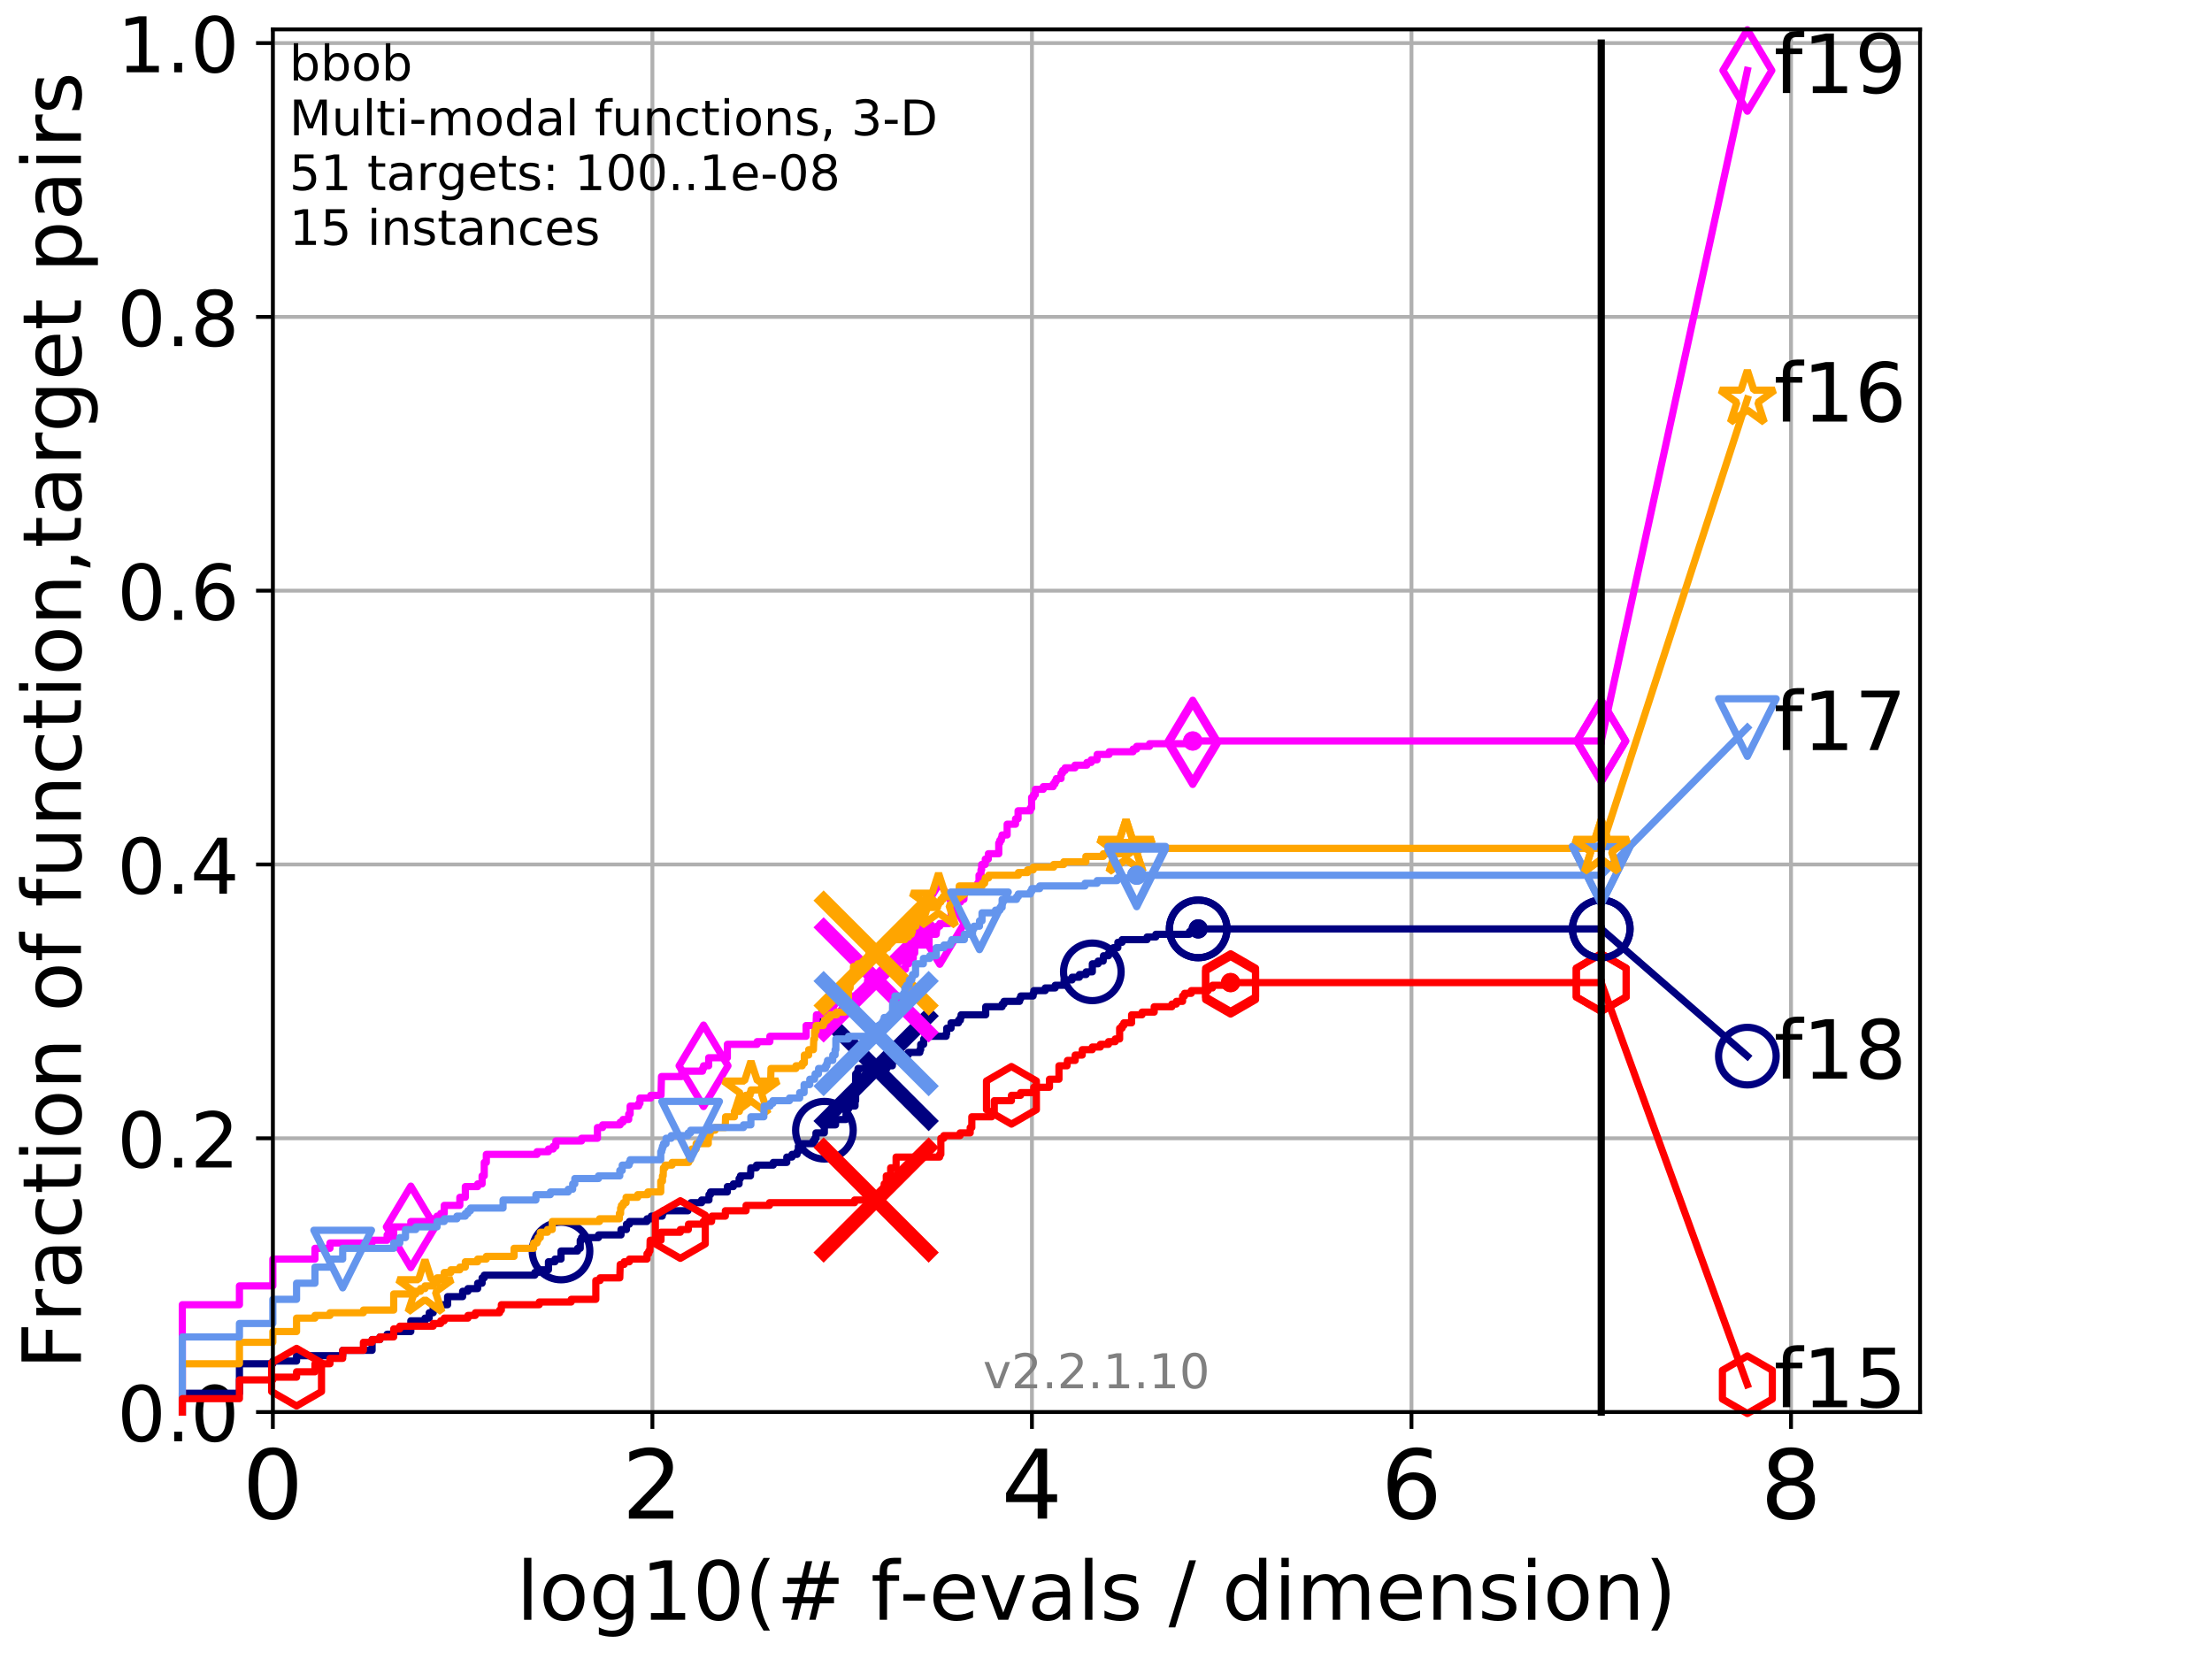 <?xml version="1.0" encoding="utf-8" standalone="no"?>
<!DOCTYPE svg PUBLIC "-//W3C//DTD SVG 1.1//EN"
  "http://www.w3.org/Graphics/SVG/1.1/DTD/svg11.dtd">
<!-- Created with matplotlib (http://matplotlib.org/) -->
<svg height="345.6pt" version="1.1" viewBox="0 0 460.8 345.6" width="460.8pt" xmlns="http://www.w3.org/2000/svg" xmlns:xlink="http://www.w3.org/1999/xlink">
 <defs>
  <style type="text/css">
*{stroke-linecap:butt;stroke-linejoin:round;}
  </style>
 </defs>
 <g id="figure_1">
  <g id="patch_1">
   <path d="M 0 345.6 
L 460.8 345.6 
L 460.8 0 
L 0 0 
z
" style="fill:#ffffff;"/>
  </g>
  <g id="axes_1">
   <g id="patch_2">
    <path d="M 56.84 294.16 
L 399.984 294.16 
L 399.984 6.125 
L 56.84 6.125 
z
" style="fill:#ffffff;"/>
   </g>
   <g id="matplotlib.axis_1">
    <g id="xtick_1">
     <g id="line2d_1">
      <path clip-path="url(#p5d7f312fef)" d="M 56.84 294.16 
L 56.84 6.125 
" style="fill:none;stroke:#b0b0b0;stroke-linecap:square;stroke-width:0.8;"/>
     </g>
     <g id="line2d_2">
      <defs>
       <path d="M 0 0 
L 0 3.5 
" id="m408bd55b25" style="stroke:#000000;stroke-width:0.8;"/>
      </defs>
      <g>
       <use style="stroke:#000000;stroke-width:0.8;" x="56.84" xlink:href="#m408bd55b25" y="294.16"/>
      </g>
     </g>
     <g id="text_1">
      <!-- 0 -->
      <defs>
       <path d="M 31.781 66.406 
Q 24.172 66.406 20.328 58.906 
Q 16.5 51.422 16.5 36.375 
Q 16.5 21.391 20.328 13.891 
Q 24.172 6.391 31.781 6.391 
Q 39.453 6.391 43.281 13.891 
Q 47.125 21.391 47.125 36.375 
Q 47.125 51.422 43.281 58.906 
Q 39.453 66.406 31.781 66.406 
z
M 31.781 74.219 
Q 44.047 74.219 50.516 64.516 
Q 56.984 54.828 56.984 36.375 
Q 56.984 17.969 50.516 8.266 
Q 44.047 -1.422 31.781 -1.422 
Q 19.531 -1.422 13.062 8.266 
Q 6.594 17.969 6.594 36.375 
Q 6.594 54.828 13.062 64.516 
Q 19.531 74.219 31.781 74.219 
z
" id="DejaVuSans-30"/>
      </defs>
      <g transform="translate(50.477 316.357)scale(0.2 -0.2)">
       <use xlink:href="#DejaVuSans-30"/>
      </g>
     </g>
    </g>
    <g id="xtick_2">
     <g id="line2d_3">
      <path clip-path="url(#p5d7f312fef)" d="M 135.905 294.16 
L 135.905 6.125 
" style="fill:none;stroke:#b0b0b0;stroke-linecap:square;stroke-width:0.8;"/>
     </g>
     <g id="line2d_4">
      <g>
       <use style="stroke:#000000;stroke-width:0.8;" x="135.905" xlink:href="#m408bd55b25" y="294.16"/>
      </g>
     </g>
     <g id="text_2">
      <!-- 2 -->
      <defs>
       <path d="M 19.188 8.297 
L 53.609 8.297 
L 53.609 0 
L 7.328 0 
L 7.328 8.297 
Q 12.938 14.109 22.625 23.891 
Q 32.328 33.688 34.812 36.531 
Q 39.547 41.844 41.422 45.531 
Q 43.312 49.219 43.312 52.781 
Q 43.312 58.594 39.234 62.25 
Q 35.156 65.922 28.609 65.922 
Q 23.969 65.922 18.812 64.312 
Q 13.672 62.703 7.812 59.422 
L 7.812 69.391 
Q 13.766 71.781 18.938 73 
Q 24.125 74.219 28.422 74.219 
Q 39.75 74.219 46.484 68.547 
Q 53.219 62.891 53.219 53.422 
Q 53.219 48.922 51.531 44.891 
Q 49.859 40.875 45.406 35.406 
Q 44.188 33.984 37.641 27.219 
Q 31.109 20.453 19.188 8.297 
z
" id="DejaVuSans-32"/>
      </defs>
      <g transform="translate(129.543 316.357)scale(0.2 -0.2)">
       <use xlink:href="#DejaVuSans-32"/>
      </g>
     </g>
    </g>
    <g id="xtick_3">
     <g id="line2d_5">
      <path clip-path="url(#p5d7f312fef)" d="M 214.971 294.16 
L 214.971 6.125 
" style="fill:none;stroke:#b0b0b0;stroke-linecap:square;stroke-width:0.8;"/>
     </g>
     <g id="line2d_6">
      <g>
       <use style="stroke:#000000;stroke-width:0.8;" x="214.971" xlink:href="#m408bd55b25" y="294.16"/>
      </g>
     </g>
     <g id="text_3">
      <!-- 4 -->
      <defs>
       <path d="M 37.797 64.312 
L 12.891 25.391 
L 37.797 25.391 
z
M 35.203 72.906 
L 47.609 72.906 
L 47.609 25.391 
L 58.016 25.391 
L 58.016 17.188 
L 47.609 17.188 
L 47.609 0 
L 37.797 0 
L 37.797 17.188 
L 4.891 17.188 
L 4.891 26.703 
z
" id="DejaVuSans-34"/>
      </defs>
      <g transform="translate(208.608 316.357)scale(0.2 -0.2)">
       <use xlink:href="#DejaVuSans-34"/>
      </g>
     </g>
    </g>
    <g id="xtick_4">
     <g id="line2d_7">
      <path clip-path="url(#p5d7f312fef)" d="M 294.036 294.16 
L 294.036 6.125 
" style="fill:none;stroke:#b0b0b0;stroke-linecap:square;stroke-width:0.8;"/>
     </g>
     <g id="line2d_8">
      <g>
       <use style="stroke:#000000;stroke-width:0.8;" x="294.036" xlink:href="#m408bd55b25" y="294.16"/>
      </g>
     </g>
     <g id="text_4">
      <!-- 6 -->
      <defs>
       <path d="M 33.016 40.375 
Q 26.375 40.375 22.484 35.828 
Q 18.609 31.297 18.609 23.391 
Q 18.609 15.531 22.484 10.953 
Q 26.375 6.391 33.016 6.391 
Q 39.656 6.391 43.531 10.953 
Q 47.406 15.531 47.406 23.391 
Q 47.406 31.297 43.531 35.828 
Q 39.656 40.375 33.016 40.375 
z
M 52.594 71.297 
L 52.594 62.312 
Q 48.875 64.062 45.094 64.984 
Q 41.312 65.922 37.594 65.922 
Q 27.828 65.922 22.672 59.328 
Q 17.531 52.734 16.797 39.406 
Q 19.672 43.656 24.016 45.922 
Q 28.375 48.188 33.594 48.188 
Q 44.578 48.188 50.953 41.516 
Q 57.328 34.859 57.328 23.391 
Q 57.328 12.156 50.688 5.359 
Q 44.047 -1.422 33.016 -1.422 
Q 20.359 -1.422 13.672 8.266 
Q 6.984 17.969 6.984 36.375 
Q 6.984 53.656 15.188 63.938 
Q 23.391 74.219 37.203 74.219 
Q 40.922 74.219 44.703 73.484 
Q 48.484 72.75 52.594 71.297 
z
" id="DejaVuSans-36"/>
      </defs>
      <g transform="translate(287.674 316.357)scale(0.2 -0.2)">
       <use xlink:href="#DejaVuSans-36"/>
      </g>
     </g>
    </g>
    <g id="xtick_5">
     <g id="line2d_9">
      <path clip-path="url(#p5d7f312fef)" d="M 373.102 294.16 
L 373.102 6.125 
" style="fill:none;stroke:#b0b0b0;stroke-linecap:square;stroke-width:0.8;"/>
     </g>
     <g id="line2d_10">
      <g>
       <use style="stroke:#000000;stroke-width:0.8;" x="373.102" xlink:href="#m408bd55b25" y="294.16"/>
      </g>
     </g>
     <g id="text_5">
      <!-- 8 -->
      <defs>
       <path d="M 31.781 34.625 
Q 24.75 34.625 20.719 30.859 
Q 16.703 27.094 16.703 20.516 
Q 16.703 13.922 20.719 10.156 
Q 24.75 6.391 31.781 6.391 
Q 38.812 6.391 42.859 10.172 
Q 46.922 13.969 46.922 20.516 
Q 46.922 27.094 42.891 30.859 
Q 38.875 34.625 31.781 34.625 
z
M 21.922 38.812 
Q 15.578 40.375 12.031 44.719 
Q 8.5 49.078 8.5 55.328 
Q 8.5 64.062 14.719 69.141 
Q 20.953 74.219 31.781 74.219 
Q 42.672 74.219 48.875 69.141 
Q 55.078 64.062 55.078 55.328 
Q 55.078 49.078 51.531 44.719 
Q 48 40.375 41.703 38.812 
Q 48.828 37.156 52.797 32.312 
Q 56.781 27.484 56.781 20.516 
Q 56.781 9.906 50.312 4.234 
Q 43.844 -1.422 31.781 -1.422 
Q 19.734 -1.422 13.25 4.234 
Q 6.781 9.906 6.781 20.516 
Q 6.781 27.484 10.781 32.312 
Q 14.797 37.156 21.922 38.812 
z
M 18.312 54.391 
Q 18.312 48.734 21.844 45.562 
Q 25.391 42.391 31.781 42.391 
Q 38.141 42.391 41.719 45.562 
Q 45.312 48.734 45.312 54.391 
Q 45.312 60.062 41.719 63.234 
Q 38.141 66.406 31.781 66.406 
Q 25.391 66.406 21.844 63.234 
Q 18.312 60.062 18.312 54.391 
z
" id="DejaVuSans-38"/>
      </defs>
      <g transform="translate(366.739 316.357)scale(0.2 -0.2)">
       <use xlink:href="#DejaVuSans-38"/>
      </g>
     </g>
    </g>
    <g id="text_6">
     <!-- log10(# f-evals / dimension) -->
     <defs>
      <path d="M 9.422 75.984 
L 18.406 75.984 
L 18.406 0 
L 9.422 0 
z
" id="DejaVuSans-6c"/>
      <path d="M 30.609 48.391 
Q 23.391 48.391 19.188 42.75 
Q 14.984 37.109 14.984 27.297 
Q 14.984 17.484 19.156 11.844 
Q 23.344 6.203 30.609 6.203 
Q 37.797 6.203 41.984 11.859 
Q 46.188 17.531 46.188 27.297 
Q 46.188 37.016 41.984 42.703 
Q 37.797 48.391 30.609 48.391 
z
M 30.609 56 
Q 42.328 56 49.016 48.375 
Q 55.719 40.766 55.719 27.297 
Q 55.719 13.875 49.016 6.219 
Q 42.328 -1.422 30.609 -1.422 
Q 18.844 -1.422 12.172 6.219 
Q 5.516 13.875 5.516 27.297 
Q 5.516 40.766 12.172 48.375 
Q 18.844 56 30.609 56 
z
" id="DejaVuSans-6f"/>
      <path d="M 45.406 27.984 
Q 45.406 37.75 41.375 43.109 
Q 37.359 48.484 30.078 48.484 
Q 22.859 48.484 18.828 43.109 
Q 14.797 37.75 14.797 27.984 
Q 14.797 18.266 18.828 12.891 
Q 22.859 7.516 30.078 7.516 
Q 37.359 7.516 41.375 12.891 
Q 45.406 18.266 45.406 27.984 
z
M 54.391 6.781 
Q 54.391 -7.172 48.188 -13.984 
Q 42 -20.797 29.203 -20.797 
Q 24.469 -20.797 20.266 -20.094 
Q 16.062 -19.391 12.109 -17.922 
L 12.109 -9.188 
Q 16.062 -11.328 19.922 -12.344 
Q 23.781 -13.375 27.781 -13.375 
Q 36.625 -13.375 41.016 -8.766 
Q 45.406 -4.156 45.406 5.172 
L 45.406 9.625 
Q 42.625 4.781 38.281 2.391 
Q 33.938 0 27.875 0 
Q 17.828 0 11.672 7.656 
Q 5.516 15.328 5.516 27.984 
Q 5.516 40.672 11.672 48.328 
Q 17.828 56 27.875 56 
Q 33.938 56 38.281 53.609 
Q 42.625 51.219 45.406 46.391 
L 45.406 54.688 
L 54.391 54.688 
z
" id="DejaVuSans-67"/>
      <path d="M 12.406 8.297 
L 28.516 8.297 
L 28.516 63.922 
L 10.984 60.406 
L 10.984 69.391 
L 28.422 72.906 
L 38.281 72.906 
L 38.281 8.297 
L 54.391 8.297 
L 54.391 0 
L 12.406 0 
z
" id="DejaVuSans-31"/>
      <path d="M 31 75.875 
Q 24.469 64.656 21.281 53.656 
Q 18.109 42.672 18.109 31.391 
Q 18.109 20.125 21.312 9.062 
Q 24.516 -2 31 -13.188 
L 23.188 -13.188 
Q 15.875 -1.703 12.234 9.375 
Q 8.594 20.453 8.594 31.391 
Q 8.594 42.281 12.203 53.312 
Q 15.828 64.359 23.188 75.875 
z
" id="DejaVuSans-28"/>
      <path d="M 51.125 44 
L 36.922 44 
L 32.812 27.688 
L 47.125 27.688 
z
M 43.797 71.781 
L 38.719 51.516 
L 52.984 51.516 
L 58.109 71.781 
L 65.922 71.781 
L 60.891 51.516 
L 76.125 51.516 
L 76.125 44 
L 58.984 44 
L 54.984 27.688 
L 70.516 27.688 
L 70.516 20.219 
L 53.078 20.219 
L 48 0 
L 40.188 0 
L 45.219 20.219 
L 30.906 20.219 
L 25.875 0 
L 18.016 0 
L 23.094 20.219 
L 7.719 20.219 
L 7.719 27.688 
L 24.906 27.688 
L 29 44 
L 13.281 44 
L 13.281 51.516 
L 30.906 51.516 
L 35.891 71.781 
z
" id="DejaVuSans-23"/>
      <path id="DejaVuSans-20"/>
      <path d="M 37.109 75.984 
L 37.109 68.5 
L 28.516 68.5 
Q 23.688 68.5 21.797 66.547 
Q 19.922 64.594 19.922 59.516 
L 19.922 54.688 
L 34.719 54.688 
L 34.719 47.703 
L 19.922 47.703 
L 19.922 0 
L 10.891 0 
L 10.891 47.703 
L 2.297 47.703 
L 2.297 54.688 
L 10.891 54.688 
L 10.891 58.5 
Q 10.891 67.625 15.141 71.797 
Q 19.391 75.984 28.609 75.984 
z
" id="DejaVuSans-66"/>
      <path d="M 4.891 31.391 
L 31.203 31.391 
L 31.203 23.391 
L 4.891 23.391 
z
" id="DejaVuSans-2d"/>
      <path d="M 56.203 29.594 
L 56.203 25.203 
L 14.891 25.203 
Q 15.484 15.922 20.484 11.062 
Q 25.484 6.203 34.422 6.203 
Q 39.594 6.203 44.453 7.469 
Q 49.312 8.734 54.109 11.281 
L 54.109 2.781 
Q 49.266 0.734 44.188 -0.344 
Q 39.109 -1.422 33.891 -1.422 
Q 20.797 -1.422 13.156 6.188 
Q 5.516 13.812 5.516 26.812 
Q 5.516 40.234 12.766 48.109 
Q 20.016 56 32.328 56 
Q 43.359 56 49.781 48.891 
Q 56.203 41.797 56.203 29.594 
z
M 47.219 32.234 
Q 47.125 39.594 43.094 43.984 
Q 39.062 48.391 32.422 48.391 
Q 24.906 48.391 20.391 44.141 
Q 15.875 39.891 15.188 32.172 
z
" id="DejaVuSans-65"/>
      <path d="M 2.984 54.688 
L 12.5 54.688 
L 29.594 8.797 
L 46.688 54.688 
L 56.203 54.688 
L 35.688 0 
L 23.484 0 
z
" id="DejaVuSans-76"/>
      <path d="M 34.281 27.484 
Q 23.391 27.484 19.188 25 
Q 14.984 22.516 14.984 16.5 
Q 14.984 11.719 18.141 8.906 
Q 21.297 6.109 26.703 6.109 
Q 34.188 6.109 38.703 11.406 
Q 43.219 16.703 43.219 25.484 
L 43.219 27.484 
z
M 52.203 31.203 
L 52.203 0 
L 43.219 0 
L 43.219 8.297 
Q 40.141 3.328 35.547 0.953 
Q 30.953 -1.422 24.312 -1.422 
Q 15.922 -1.422 10.953 3.297 
Q 6 8.016 6 15.922 
Q 6 25.141 12.172 29.828 
Q 18.359 34.516 30.609 34.516 
L 43.219 34.516 
L 43.219 35.406 
Q 43.219 41.609 39.141 45 
Q 35.062 48.391 27.688 48.391 
Q 23 48.391 18.547 47.266 
Q 14.109 46.141 10.016 43.891 
L 10.016 52.203 
Q 14.938 54.109 19.578 55.047 
Q 24.219 56 28.609 56 
Q 40.484 56 46.344 49.844 
Q 52.203 43.703 52.203 31.203 
z
" id="DejaVuSans-61"/>
      <path d="M 44.281 53.078 
L 44.281 44.578 
Q 40.484 46.531 36.375 47.5 
Q 32.281 48.484 27.875 48.484 
Q 21.188 48.484 17.844 46.438 
Q 14.5 44.391 14.5 40.281 
Q 14.5 37.156 16.891 35.375 
Q 19.281 33.594 26.516 31.984 
L 29.594 31.297 
Q 39.156 29.25 43.188 25.516 
Q 47.219 21.781 47.219 15.094 
Q 47.219 7.469 41.188 3.016 
Q 35.156 -1.422 24.609 -1.422 
Q 20.219 -1.422 15.453 -0.562 
Q 10.688 0.297 5.422 2 
L 5.422 11.281 
Q 10.406 8.688 15.234 7.391 
Q 20.062 6.109 24.812 6.109 
Q 31.156 6.109 34.562 8.281 
Q 37.984 10.453 37.984 14.406 
Q 37.984 18.062 35.516 20.016 
Q 33.062 21.969 24.703 23.781 
L 21.578 24.516 
Q 13.234 26.266 9.516 29.906 
Q 5.812 33.547 5.812 39.891 
Q 5.812 47.609 11.281 51.797 
Q 16.75 56 26.812 56 
Q 31.781 56 36.172 55.266 
Q 40.578 54.547 44.281 53.078 
z
" id="DejaVuSans-73"/>
      <path d="M 25.391 72.906 
L 33.688 72.906 
L 8.297 -9.281 
L 0 -9.281 
z
" id="DejaVuSans-2f"/>
      <path d="M 45.406 46.391 
L 45.406 75.984 
L 54.391 75.984 
L 54.391 0 
L 45.406 0 
L 45.406 8.203 
Q 42.578 3.328 38.25 0.953 
Q 33.938 -1.422 27.875 -1.422 
Q 17.969 -1.422 11.734 6.484 
Q 5.516 14.406 5.516 27.297 
Q 5.516 40.188 11.734 48.094 
Q 17.969 56 27.875 56 
Q 33.938 56 38.25 53.625 
Q 42.578 51.266 45.406 46.391 
z
M 14.797 27.297 
Q 14.797 17.391 18.875 11.75 
Q 22.953 6.109 30.078 6.109 
Q 37.203 6.109 41.297 11.75 
Q 45.406 17.391 45.406 27.297 
Q 45.406 37.203 41.297 42.844 
Q 37.203 48.484 30.078 48.484 
Q 22.953 48.484 18.875 42.844 
Q 14.797 37.203 14.797 27.297 
z
" id="DejaVuSans-64"/>
      <path d="M 9.422 54.688 
L 18.406 54.688 
L 18.406 0 
L 9.422 0 
z
M 9.422 75.984 
L 18.406 75.984 
L 18.406 64.594 
L 9.422 64.594 
z
" id="DejaVuSans-69"/>
      <path d="M 52 44.188 
Q 55.375 50.25 60.062 53.125 
Q 64.75 56 71.094 56 
Q 79.641 56 84.281 50.016 
Q 88.922 44.047 88.922 33.016 
L 88.922 0 
L 79.891 0 
L 79.891 32.719 
Q 79.891 40.578 77.094 44.375 
Q 74.312 48.188 68.609 48.188 
Q 61.625 48.188 57.562 43.547 
Q 53.516 38.922 53.516 30.906 
L 53.516 0 
L 44.484 0 
L 44.484 32.719 
Q 44.484 40.625 41.703 44.406 
Q 38.922 48.188 33.109 48.188 
Q 26.219 48.188 22.156 43.531 
Q 18.109 38.875 18.109 30.906 
L 18.109 0 
L 9.078 0 
L 9.078 54.688 
L 18.109 54.688 
L 18.109 46.188 
Q 21.188 51.219 25.484 53.609 
Q 29.781 56 35.688 56 
Q 41.656 56 45.828 52.969 
Q 50 49.953 52 44.188 
z
" id="DejaVuSans-6d"/>
      <path d="M 54.891 33.016 
L 54.891 0 
L 45.906 0 
L 45.906 32.719 
Q 45.906 40.484 42.875 44.328 
Q 39.844 48.188 33.797 48.188 
Q 26.516 48.188 22.312 43.547 
Q 18.109 38.922 18.109 30.906 
L 18.109 0 
L 9.078 0 
L 9.078 54.688 
L 18.109 54.688 
L 18.109 46.188 
Q 21.344 51.125 25.703 53.562 
Q 30.078 56 35.797 56 
Q 45.219 56 50.047 50.172 
Q 54.891 44.344 54.891 33.016 
z
" id="DejaVuSans-6e"/>
      <path d="M 8.016 75.875 
L 15.828 75.875 
Q 23.141 64.359 26.781 53.312 
Q 30.422 42.281 30.422 31.391 
Q 30.422 20.453 26.781 9.375 
Q 23.141 -1.703 15.828 -13.188 
L 8.016 -13.188 
Q 14.5 -2 17.703 9.062 
Q 20.906 20.125 20.906 31.391 
Q 20.906 42.672 17.703 53.656 
Q 14.5 64.656 8.016 75.875 
z
" id="DejaVuSans-29"/>
     </defs>
     <g transform="translate(107.571 337.434)scale(0.17 -0.17)">
      <use xlink:href="#DejaVuSans-6c"/>
      <use x="27.783" xlink:href="#DejaVuSans-6f"/>
      <use x="88.965" xlink:href="#DejaVuSans-67"/>
      <use x="152.441" xlink:href="#DejaVuSans-31"/>
      <use x="216.064" xlink:href="#DejaVuSans-30"/>
      <use x="279.688" xlink:href="#DejaVuSans-28"/>
      <use x="318.701" xlink:href="#DejaVuSans-23"/>
      <use x="402.49" xlink:href="#DejaVuSans-20"/>
      <use x="434.277" xlink:href="#DejaVuSans-66"/>
      <use x="469.404" xlink:href="#DejaVuSans-2d"/>
      <use x="505.488" xlink:href="#DejaVuSans-65"/>
      <use x="567.012" xlink:href="#DejaVuSans-76"/>
      <use x="626.191" xlink:href="#DejaVuSans-61"/>
      <use x="687.471" xlink:href="#DejaVuSans-6c"/>
      <use x="715.254" xlink:href="#DejaVuSans-73"/>
      <use x="767.354" xlink:href="#DejaVuSans-20"/>
      <use x="799.141" xlink:href="#DejaVuSans-2f"/>
      <use x="832.832" xlink:href="#DejaVuSans-20"/>
      <use x="864.619" xlink:href="#DejaVuSans-64"/>
      <use x="928.096" xlink:href="#DejaVuSans-69"/>
      <use x="955.879" xlink:href="#DejaVuSans-6d"/>
      <use x="1053.291" xlink:href="#DejaVuSans-65"/>
      <use x="1114.814" xlink:href="#DejaVuSans-6e"/>
      <use x="1178.193" xlink:href="#DejaVuSans-73"/>
      <use x="1230.293" xlink:href="#DejaVuSans-69"/>
      <use x="1258.076" xlink:href="#DejaVuSans-6f"/>
      <use x="1319.258" xlink:href="#DejaVuSans-6e"/>
      <use x="1382.637" xlink:href="#DejaVuSans-29"/>
     </g>
    </g>
   </g>
   <g id="matplotlib.axis_2">
    <g id="ytick_1">
     <g id="line2d_11">
      <path clip-path="url(#p5d7f312fef)" d="M 56.84 294.16 
L 399.984 294.16 
" style="fill:none;stroke:#b0b0b0;stroke-linecap:square;stroke-width:0.8;"/>
     </g>
     <g id="line2d_12">
      <defs>
       <path d="M 0 0 
L -3.5 0 
" id="mdc664acff1" style="stroke:#000000;stroke-width:0.8;"/>
      </defs>
      <g>
       <use style="stroke:#000000;stroke-width:0.8;" x="56.84" xlink:href="#mdc664acff1" y="294.16"/>
      </g>
     </g>
     <g id="text_7">
      <!-- 0.0 -->
      <defs>
       <path d="M 10.688 12.406 
L 21 12.406 
L 21 0 
L 10.688 0 
z
" id="DejaVuSans-2e"/>
      </defs>
      <g transform="translate(24.395 300.239)scale(0.16 -0.16)">
       <use xlink:href="#DejaVuSans-30"/>
       <use x="63.623" xlink:href="#DejaVuSans-2e"/>
       <use x="95.41" xlink:href="#DejaVuSans-30"/>
      </g>
     </g>
    </g>
    <g id="ytick_2">
     <g id="line2d_13">
      <path clip-path="url(#p5d7f312fef)" d="M 56.84 237.123 
L 399.984 237.123 
" style="fill:none;stroke:#b0b0b0;stroke-linecap:square;stroke-width:0.8;"/>
     </g>
     <g id="line2d_14">
      <g>
       <use style="stroke:#000000;stroke-width:0.8;" x="56.84" xlink:href="#mdc664acff1" y="237.123"/>
      </g>
     </g>
     <g id="text_8">
      <!-- 0.2 -->
      <g transform="translate(24.395 243.202)scale(0.16 -0.16)">
       <use xlink:href="#DejaVuSans-30"/>
       <use x="63.623" xlink:href="#DejaVuSans-2e"/>
       <use x="95.41" xlink:href="#DejaVuSans-32"/>
      </g>
     </g>
    </g>
    <g id="ytick_3">
     <g id="line2d_15">
      <path clip-path="url(#p5d7f312fef)" d="M 56.84 180.087 
L 399.984 180.087 
" style="fill:none;stroke:#b0b0b0;stroke-linecap:square;stroke-width:0.8;"/>
     </g>
     <g id="line2d_16">
      <g>
       <use style="stroke:#000000;stroke-width:0.8;" x="56.84" xlink:href="#mdc664acff1" y="180.087"/>
      </g>
     </g>
     <g id="text_9">
      <!-- 0.4 -->
      <g transform="translate(24.395 186.166)scale(0.16 -0.16)">
       <use xlink:href="#DejaVuSans-30"/>
       <use x="63.623" xlink:href="#DejaVuSans-2e"/>
       <use x="95.41" xlink:href="#DejaVuSans-34"/>
      </g>
     </g>
    </g>
    <g id="ytick_4">
     <g id="line2d_17">
      <path clip-path="url(#p5d7f312fef)" d="M 56.84 123.05 
L 399.984 123.05 
" style="fill:none;stroke:#b0b0b0;stroke-linecap:square;stroke-width:0.8;"/>
     </g>
     <g id="line2d_18">
      <g>
       <use style="stroke:#000000;stroke-width:0.8;" x="56.84" xlink:href="#mdc664acff1" y="123.05"/>
      </g>
     </g>
     <g id="text_10">
      <!-- 0.6 -->
      <g transform="translate(24.395 129.129)scale(0.16 -0.16)">
       <use xlink:href="#DejaVuSans-30"/>
       <use x="63.623" xlink:href="#DejaVuSans-2e"/>
       <use x="95.41" xlink:href="#DejaVuSans-36"/>
      </g>
     </g>
    </g>
    <g id="ytick_5">
     <g id="line2d_19">
      <path clip-path="url(#p5d7f312fef)" d="M 56.84 66.014 
L 399.984 66.014 
" style="fill:none;stroke:#b0b0b0;stroke-linecap:square;stroke-width:0.8;"/>
     </g>
     <g id="line2d_20">
      <g>
       <use style="stroke:#000000;stroke-width:0.8;" x="56.84" xlink:href="#mdc664acff1" y="66.014"/>
      </g>
     </g>
     <g id="text_11">
      <!-- 0.8 -->
      <g transform="translate(24.395 72.092)scale(0.16 -0.16)">
       <use xlink:href="#DejaVuSans-30"/>
       <use x="63.623" xlink:href="#DejaVuSans-2e"/>
       <use x="95.41" xlink:href="#DejaVuSans-38"/>
      </g>
     </g>
    </g>
    <g id="ytick_6">
     <g id="line2d_21">
      <path clip-path="url(#p5d7f312fef)" d="M 56.84 8.977 
L 399.984 8.977 
" style="fill:none;stroke:#b0b0b0;stroke-linecap:square;stroke-width:0.8;"/>
     </g>
     <g id="line2d_22">
      <g>
       <use style="stroke:#000000;stroke-width:0.8;" x="56.84" xlink:href="#mdc664acff1" y="8.977"/>
      </g>
     </g>
     <g id="text_12">
      <!-- 1.0 -->
      <g transform="translate(24.395 15.056)scale(0.16 -0.16)">
       <use xlink:href="#DejaVuSans-31"/>
       <use x="63.623" xlink:href="#DejaVuSans-2e"/>
       <use x="95.41" xlink:href="#DejaVuSans-30"/>
      </g>
     </g>
    </g>
    <g id="text_13">
     <!-- Fraction of function,target pairs -->
     <defs>
      <path d="M 9.812 72.906 
L 51.703 72.906 
L 51.703 64.594 
L 19.672 64.594 
L 19.672 43.109 
L 48.578 43.109 
L 48.578 34.812 
L 19.672 34.812 
L 19.672 0 
L 9.812 0 
z
" id="DejaVuSans-46"/>
      <path d="M 41.109 46.297 
Q 39.594 47.172 37.812 47.578 
Q 36.031 48 33.891 48 
Q 26.266 48 22.188 43.047 
Q 18.109 38.094 18.109 28.812 
L 18.109 0 
L 9.078 0 
L 9.078 54.688 
L 18.109 54.688 
L 18.109 46.188 
Q 20.953 51.172 25.484 53.578 
Q 30.031 56 36.531 56 
Q 37.453 56 38.578 55.875 
Q 39.703 55.766 41.062 55.516 
z
" id="DejaVuSans-72"/>
      <path d="M 48.781 52.594 
L 48.781 44.188 
Q 44.969 46.297 41.141 47.344 
Q 37.312 48.391 33.406 48.391 
Q 24.656 48.391 19.812 42.844 
Q 14.984 37.312 14.984 27.297 
Q 14.984 17.281 19.812 11.734 
Q 24.656 6.203 33.406 6.203 
Q 37.312 6.203 41.141 7.25 
Q 44.969 8.297 48.781 10.406 
L 48.781 2.094 
Q 45.016 0.344 40.984 -0.531 
Q 36.969 -1.422 32.422 -1.422 
Q 20.062 -1.422 12.781 6.344 
Q 5.516 14.109 5.516 27.297 
Q 5.516 40.672 12.859 48.328 
Q 20.219 56 33.016 56 
Q 37.156 56 41.109 55.141 
Q 45.062 54.297 48.781 52.594 
z
" id="DejaVuSans-63"/>
      <path d="M 18.312 70.219 
L 18.312 54.688 
L 36.812 54.688 
L 36.812 47.703 
L 18.312 47.703 
L 18.312 18.016 
Q 18.312 11.328 20.141 9.422 
Q 21.969 7.516 27.594 7.516 
L 36.812 7.516 
L 36.812 0 
L 27.594 0 
Q 17.188 0 13.234 3.875 
Q 9.281 7.766 9.281 18.016 
L 9.281 47.703 
L 2.688 47.703 
L 2.688 54.688 
L 9.281 54.688 
L 9.281 70.219 
z
" id="DejaVuSans-74"/>
      <path d="M 8.5 21.578 
L 8.5 54.688 
L 17.484 54.688 
L 17.484 21.922 
Q 17.484 14.156 20.5 10.266 
Q 23.531 6.391 29.594 6.391 
Q 36.859 6.391 41.078 11.031 
Q 45.312 15.672 45.312 23.688 
L 45.312 54.688 
L 54.297 54.688 
L 54.297 0 
L 45.312 0 
L 45.312 8.406 
Q 42.047 3.422 37.719 1 
Q 33.406 -1.422 27.688 -1.422 
Q 18.266 -1.422 13.375 4.438 
Q 8.5 10.297 8.5 21.578 
z
M 31.109 56 
z
" id="DejaVuSans-75"/>
      <path d="M 11.719 12.406 
L 22.016 12.406 
L 22.016 4 
L 14.016 -11.625 
L 7.719 -11.625 
L 11.719 4 
z
" id="DejaVuSans-2c"/>
      <path d="M 18.109 8.203 
L 18.109 -20.797 
L 9.078 -20.797 
L 9.078 54.688 
L 18.109 54.688 
L 18.109 46.391 
Q 20.953 51.266 25.266 53.625 
Q 29.594 56 35.594 56 
Q 45.562 56 51.781 48.094 
Q 58.016 40.188 58.016 27.297 
Q 58.016 14.406 51.781 6.484 
Q 45.562 -1.422 35.594 -1.422 
Q 29.594 -1.422 25.266 0.953 
Q 20.953 3.328 18.109 8.203 
z
M 48.688 27.297 
Q 48.688 37.203 44.609 42.844 
Q 40.531 48.484 33.406 48.484 
Q 26.266 48.484 22.188 42.844 
Q 18.109 37.203 18.109 27.297 
Q 18.109 17.391 22.188 11.75 
Q 26.266 6.109 33.406 6.109 
Q 40.531 6.109 44.609 11.75 
Q 48.688 17.391 48.688 27.297 
z
" id="DejaVuSans-70"/>
     </defs>
     <g transform="translate(16.86 285.282)rotate(-90)scale(0.17 -0.17)">
      <use xlink:href="#DejaVuSans-46"/>
      <use x="57.41" xlink:href="#DejaVuSans-72"/>
      <use x="98.523" xlink:href="#DejaVuSans-61"/>
      <use x="159.803" xlink:href="#DejaVuSans-63"/>
      <use x="214.783" xlink:href="#DejaVuSans-74"/>
      <use x="253.992" xlink:href="#DejaVuSans-69"/>
      <use x="281.775" xlink:href="#DejaVuSans-6f"/>
      <use x="342.957" xlink:href="#DejaVuSans-6e"/>
      <use x="406.336" xlink:href="#DejaVuSans-20"/>
      <use x="438.123" xlink:href="#DejaVuSans-6f"/>
      <use x="499.305" xlink:href="#DejaVuSans-66"/>
      <use x="534.51" xlink:href="#DejaVuSans-20"/>
      <use x="566.297" xlink:href="#DejaVuSans-66"/>
      <use x="601.502" xlink:href="#DejaVuSans-75"/>
      <use x="664.881" xlink:href="#DejaVuSans-6e"/>
      <use x="728.26" xlink:href="#DejaVuSans-63"/>
      <use x="783.24" xlink:href="#DejaVuSans-74"/>
      <use x="822.449" xlink:href="#DejaVuSans-69"/>
      <use x="850.232" xlink:href="#DejaVuSans-6f"/>
      <use x="911.414" xlink:href="#DejaVuSans-6e"/>
      <use x="974.793" xlink:href="#DejaVuSans-2c"/>
      <use x="1006.58" xlink:href="#DejaVuSans-74"/>
      <use x="1045.789" xlink:href="#DejaVuSans-61"/>
      <use x="1107.068" xlink:href="#DejaVuSans-72"/>
      <use x="1148.166" xlink:href="#DejaVuSans-67"/>
      <use x="1211.643" xlink:href="#DejaVuSans-65"/>
      <use x="1273.166" xlink:href="#DejaVuSans-74"/>
      <use x="1312.375" xlink:href="#DejaVuSans-20"/>
      <use x="1344.162" xlink:href="#DejaVuSans-70"/>
      <use x="1407.639" xlink:href="#DejaVuSans-61"/>
      <use x="1468.918" xlink:href="#DejaVuSans-69"/>
      <use x="1496.701" xlink:href="#DejaVuSans-72"/>
      <use x="1537.814" xlink:href="#DejaVuSans-73"/>
     </g>
    </g>
   </g>
   <g id="line2d_23">
    <defs>
     <path d="M 0 1.5 
C 0.398 1.5 0.779 1.342 1.061 1.061 
C 1.342 0.779 1.5 0.398 1.5 0 
C 1.5 -0.398 1.342 -0.779 1.061 -1.061 
C 0.779 -1.342 0.398 -1.5 0 -1.5 
C -0.398 -1.5 -0.779 -1.342 -1.061 -1.061 
C -1.342 -0.779 -1.5 -0.398 -1.5 0 
C -1.5 0.398 -1.342 0.779 -1.061 1.061 
C -0.779 1.342 -0.398 1.5 0 1.5 
z
" id="m096bbf3e19" style="stroke:#000080;"/>
    </defs>
    <g>
     <use style="fill:#000080;stroke:#000080;" x="249.603" xlink:href="#m096bbf3e19" y="193.507"/>
     <use style="fill:#000080;stroke:#000080;" x="249.603" xlink:href="#m096bbf3e19" y="193.507"/>
    </g>
   </g>
   <g id="line2d_24">
    <path d="M 37.978 294.16 
L 37.978 290.246 
L 49.879 290.246 
L 49.879 284.095 
L 56.84 284.095 
L 56.84 283.536 
L 61.779 283.536 
L 61.779 282.417 
L 71.387 282.417 
L 71.387 281.299 
L 77.511 281.299 
L 77.511 279.062 
L 79.147 279.062 
L 79.147 278.503 
L 80.641 278.503 
L 80.641 277.944 
L 82.015 277.944 
L 82.015 277.385 
L 85.58 277.385 
L 85.58 275.148 
L 88.531 275.148 
L 88.531 274.589 
L 89.411 274.589 
L 89.411 273.47 
L 90.249 273.47 
L 90.249 272.352 
L 91.811 272.352 
L 91.811 271.793 
L 93.242 271.793 
L 93.242 270.115 
L 96.373 270.115 
L 96.373 268.997 
L 97.481 268.997 
L 97.481 268.438 
L 99.503 268.438 
L 99.503 267.319 
L 100.431 267.319 
L 100.431 266.201 
L 100.877 266.201 
L 100.877 265.642 
L 111.404 265.642 
L 111.404 265.083 
L 112.104 265.083 
L 112.104 264.523 
L 114.253 264.523 
L 114.253 262.846 
L 115.612 262.846 
L 115.612 262.287 
L 116.871 262.287 
L 116.871 260.609 
L 120.316 260.609 
L 120.316 260.05 
L 120.875 260.05 
L 120.875 258.372 
L 121.147 258.372 
L 121.147 257.813 
L 124.678 257.813 
L 124.678 257.254 
L 129.368 257.254 
L 129.368 256.136 
L 130.502 256.136 
L 130.502 255.017 
L 131.118 255.017 
L 131.118 254.458 
L 134.782 254.458 
L 134.782 253.899 
L 135.675 253.899 
L 135.675 253.34 
L 137.953 253.34 
L 137.953 252.781 
L 138.155 252.781 
L 138.155 252.221 
L 143.319 252.221 
L 143.393 251.103 
L 143.939 251.103 
L 143.939 250.544 
L 146.155 250.544 
L 146.155 249.985 
L 147.691 249.985 
L 147.691 248.866 
L 148.005 248.866 
L 148.005 248.307 
L 151.522 248.307 
L 151.522 247.189 
L 152.767 247.189 
L 152.767 246.63 
L 153.967 246.63 
L 153.967 245.511 
L 154.244 245.511 
L 154.244 244.952 
L 156.334 244.952 
L 156.421 243.274 
L 157.593 243.274 
L 157.593 242.715 
L 161.081 242.715 
L 161.081 242.156 
L 163.9 242.156 
L 163.9 241.038 
L 164.986 241.038 
L 164.986 240.479 
L 166.046 240.479 
L 166.046 239.919 
L 166.302 239.919 
L 166.311 238.801 
L 167.148 238.801 
L 167.148 238.242 
L 169.38 238.242 
L 169.38 237.683 
L 169.742 237.683 
L 169.742 237.123 
L 169.98 237.123 
L 169.98 236.005 
L 171.721 236.005 
L 171.742 234.327 
L 174.062 234.327 
L 174.062 233.209 
L 176.243 233.209 
L 176.243 232.091 
L 176.39 232.091 
L 176.39 230.972 
L 176.807 230.972 
L 176.807 230.413 
L 178.119 230.413 
L 178.119 229.295 
L 178.241 229.295 
L 178.256 223.703 
L 178.645 223.703 
L 178.645 223.144 
L 178.758 223.144 
L 178.758 222.585 
L 184.776 222.585 
L 184.776 222.025 
L 185.895 222.025 
L 185.923 220.907 
L 187.724 220.907 
L 187.724 220.348 
L 188.155 220.348 
L 188.155 219.789 
L 189.19 219.789 
L 189.19 219.23 
L 191.624 219.23 
L 191.624 218.67 
L 191.797 218.67 
L 191.797 217.552 
L 192.417 217.552 
L 192.417 216.434 
L 192.698 216.434 
L 192.698 215.874 
L 197.096 215.874 
L 197.096 215.315 
L 197.216 215.315 
L 197.216 214.197 
L 198.12 214.197 
L 198.12 213.079 
L 199.676 213.079 
L 199.676 212.519 
L 200.07 212.519 
L 200.07 211.96 
L 200.213 211.96 
L 200.213 211.401 
L 205.345 211.401 
L 205.345 209.723 
L 208.756 209.723 
L 208.756 209.164 
L 209.146 209.164 
L 209.146 208.605 
L 212.395 208.605 
L 212.395 208.046 
L 212.636 208.046 
L 212.636 207.487 
L 215.215 207.487 
L 215.215 206.928 
L 215.375 206.928 
L 215.375 206.368 
L 217.737 206.368 
L 217.737 205.809 
L 219.813 205.809 
L 219.813 205.25 
L 221.665 205.25 
L 221.665 204.132 
L 223.336 204.132 
L 223.336 203.572 
L 224.859 203.572 
L 224.859 203.013 
L 226.258 203.013 
L 226.258 202.454 
L 227.552 202.454 
L 227.552 200.777 
L 228.754 200.777 
L 228.754 200.217 
L 229.81 200.217 
L 229.878 199.099 
L 230.933 199.099 
L 230.933 198.54 
L 231.927 198.54 
L 231.927 197.421 
L 232.867 197.421 
L 232.867 196.303 
L 233.757 196.303 
L 233.757 195.744 
L 238.959 195.744 
L 238.959 195.185 
L 240.782 195.185 
L 240.782 194.626 
L 247.786 194.626 
L 247.786 194.066 
L 249.603 194.066 
L 249.603 193.507 
L 333.569 193.507 
L 333.569 193.507 
" style="fill:none;stroke:#000080;stroke-linecap:square;stroke-width:1.5;"/>
   </g>
   <g id="line2d_25">
    <defs>
     <path d="M 0 6 
C 1.591 6 3.117 5.368 4.243 4.243 
C 5.368 3.117 6 1.591 6 0 
C 6 -1.591 5.368 -3.117 4.243 -4.243 
C 3.117 -5.368 1.591 -6 0 -6 
C -1.591 -6 -3.117 -5.368 -4.243 -4.243 
C -5.368 -3.117 -6 -1.591 -6 0 
C -6 1.591 -5.368 3.117 -4.243 4.243 
C -3.117 5.368 -1.591 6 0 6 
z
" id="m8361dfb72b" style="stroke:#000080;stroke-width:1.5;"/>
    </defs>
    <g>
     <use style="fill-opacity:0;stroke:#000080;stroke-width:1.5;" x="116.871" xlink:href="#m8361dfb72b" y="260.609"/>
     <use style="fill-opacity:0;stroke:#000080;stroke-width:1.5;" x="171.742" xlink:href="#m8361dfb72b" y="235.446"/>
     <use style="fill-opacity:0;stroke:#000080;stroke-width:1.5;" x="227.552" xlink:href="#m8361dfb72b" y="202.454"/>
     <use style="fill-opacity:0;stroke:#000080;stroke-width:1.5;" x="249.603" xlink:href="#m8361dfb72b" y="193.507"/>
     <use style="fill-opacity:0;stroke:#000080;stroke-width:1.5;" x="249.603" xlink:href="#m8361dfb72b" y="193.507"/>
     <use style="fill-opacity:0;stroke:#000080;stroke-width:1.5;" x="333.569" xlink:href="#m8361dfb72b" y="193.507"/>
    </g>
   </g>
   <g id="line2d_26">
    <path style="fill:none;stroke:#000080;stroke-linecap:square;stroke-width:1.5;"/>
    <g/>
   </g>
   <g id="line2d_27">
    <path clip-path="url(#p5d7f312fef)" d="M 182.514 222.585 
" style="fill:none;stroke:#000080;stroke-linecap:square;stroke-width:1.5;"/>
    <defs>
     <path d="M -12 12 
L 12 -12 
M -12 -12 
L 12 12 
" id="m8f83c44b44" style="stroke:#000080;stroke-width:3;"/>
    </defs>
    <g clip-path="url(#p5d7f312fef)">
     <use style="fill:#000080;stroke:#000080;stroke-width:3;" x="182.514" xlink:href="#m8f83c44b44" y="222.585"/>
    </g>
   </g>
   <g id="line2d_28">
    <defs>
     <path d="M 0 1.5 
C 0.398 1.5 0.779 1.342 1.061 1.061 
C 1.342 0.779 1.5 0.398 1.5 0 
C 1.5 -0.398 1.342 -0.779 1.061 -1.061 
C 0.779 -1.342 0.398 -1.5 0 -1.5 
C -0.398 -1.5 -0.779 -1.342 -1.061 -1.061 
C -1.342 -0.779 -1.5 -0.398 -1.5 0 
C -1.5 0.398 -1.342 0.779 -1.061 1.061 
C -0.779 1.342 -0.398 1.5 0 1.5 
z
" id="m1f76afe894" style="stroke:#ff00ff;"/>
    </defs>
    <g>
     <use style="fill:#ff00ff;stroke:#ff00ff;" x="248.468" xlink:href="#m1f76afe894" y="154.364"/>
     <use style="fill:#ff00ff;stroke:#ff00ff;" x="248.468" xlink:href="#m1f76afe894" y="154.364"/>
    </g>
   </g>
   <g id="line2d_29">
    <path d="M 37.978 294.16 
L 37.978 271.793 
L 49.879 271.793 
L 49.879 267.878 
L 56.84 267.878 
L 56.84 262.287 
L 65.61 262.287 
L 65.61 260.05 
L 68.741 260.05 
L 68.741 258.932 
L 77.511 258.932 
L 77.511 258.372 
L 80.641 258.372 
L 80.641 257.254 
L 82.015 257.254 
L 82.015 255.576 
L 85.58 255.576 
L 85.58 254.458 
L 89.411 254.458 
L 89.411 253.899 
L 91.048 253.899 
L 91.048 253.34 
L 91.811 253.34 
L 91.811 252.781 
L 92.542 252.781 
L 92.542 251.103 
L 95.791 251.103 
L 95.791 249.425 
L 96.936 249.425 
L 96.936 247.189 
L 99.503 247.189 
L 99.503 246.63 
L 100.431 246.63 
L 100.431 244.952 
L 100.877 244.952 
L 100.877 242.156 
L 101.312 242.156 
L 101.312 240.479 
L 111.874 240.479 
L 111.874 239.919 
L 114.253 239.919 
L 114.253 239.36 
L 115.235 239.36 
L 115.235 238.801 
L 115.798 238.801 
L 115.798 237.683 
L 121.147 237.683 
L 121.147 237.123 
L 124.457 237.123 
L 124.457 234.887 
L 125.537 234.887 
L 125.537 234.327 
L 129.2 234.327 
L 129.2 233.768 
L 129.782 233.768 
L 129.782 233.209 
L 130.966 233.209 
L 130.966 232.091 
L 131.269 232.091 
L 131.269 230.413 
L 133.048 230.413 
L 133.048 229.854 
L 133.316 229.854 
L 133.316 228.736 
L 135.559 228.736 
L 135.559 228.176 
L 137.697 228.176 
L 137.8 224.262 
L 142.006 224.262 
L 142.046 223.144 
L 146.343 223.144 
L 146.343 222.585 
L 146.56 222.585 
L 146.56 222.025 
L 147.633 222.025 
L 147.633 220.348 
L 151.522 220.348 
L 151.522 217.552 
L 157.722 217.552 
L 157.722 216.993 
L 160.38 216.993 
L 160.38 215.874 
L 167.927 215.874 
L 167.927 213.638 
L 169.988 213.638 
L 170.082 211.401 
L 171.996 211.401 
L 171.996 210.842 
L 172.835 210.842 
L 172.835 209.723 
L 173.661 209.723 
L 173.661 209.164 
L 174.007 209.164 
L 174.007 208.605 
L 177.753 208.605 
L 177.778 207.487 
L 178.64 207.487 
L 178.64 206.928 
L 180.722 206.928 
L 180.743 204.132 
L 182.604 204.132 
L 182.604 203.572 
L 183.593 203.572 
L 183.593 203.013 
L 183.731 203.013 
L 183.731 202.454 
L 185.128 202.454 
L 185.128 201.895 
L 188.626 201.895 
L 188.626 200.777 
L 189.3 200.777 
L 189.3 199.658 
L 190.248 199.658 
L 190.248 198.54 
L 190.552 198.54 
L 190.552 196.862 
L 193.541 196.862 
L 193.541 194.626 
L 195.038 194.626 
L 195.127 193.507 
L 195.207 193.507 
L 195.207 192.948 
L 195.771 192.948 
L 195.771 192.389 
L 197.741 192.389 
L 197.741 191.83 
L 198.122 191.83 
L 198.14 190.152 
L 198.713 190.152 
L 198.713 188.475 
L 198.9 188.475 
L 198.9 187.915 
L 200.108 187.915 
L 200.108 187.356 
L 200.799 187.356 
L 200.887 185.679 
L 203.663 185.679 
L 203.663 184.001 
L 203.947 184.001 
L 203.947 182.324 
L 204.358 182.324 
L 204.358 181.205 
L 204.492 181.205 
L 204.492 180.087 
L 205.248 180.087 
L 205.248 178.968 
L 205.884 178.968 
L 205.889 177.85 
L 208.058 177.85 
L 208.058 175.613 
L 208.279 175.613 
L 208.279 175.054 
L 208.598 175.054 
L 208.598 174.495 
L 208.749 174.495 
L 208.749 173.936 
L 209.806 173.936 
L 209.806 171.699 
L 211.555 171.699 
L 211.555 170.581 
L 212.083 170.581 
L 212.083 168.903 
L 214.61 168.903 
L 214.61 168.344 
L 214.905 168.344 
L 214.905 166.107 
L 215.321 166.107 
L 215.321 165.548 
L 215.681 165.548 
L 215.681 164.43 
L 217.328 164.43 
L 217.328 163.871 
L 219.395 163.871 
L 219.395 163.311 
L 219.771 163.311 
L 219.771 162.752 
L 220.049 162.752 
L 220.049 162.193 
L 221.034 162.193 
L 221.034 161.075 
L 221.34 161.075 
L 221.34 160.515 
L 221.877 160.515 
L 221.877 159.956 
L 223.937 159.956 
L 223.937 159.397 
L 226.421 159.397 
L 226.421 158.838 
L 227.322 158.838 
L 227.322 158.279 
L 228.54 158.279 
L 228.555 157.16 
L 231.057 157.16 
L 231.057 156.601 
L 236.043 156.601 
L 236.043 156.042 
L 236.786 156.042 
L 236.786 155.483 
L 239.475 155.483 
L 239.475 154.924 
L 248.468 154.924 
L 248.468 154.364 
L 333.569 154.364 
L 333.569 154.364 
" style="fill:none;stroke:#ff00ff;stroke-linecap:square;stroke-width:1.5;"/>
   </g>
   <g id="line2d_30">
    <defs>
     <path d="M -0 8.485 
L 5.091 0 
L 0 -8.485 
L -5.091 -0 
z
" id="mcb3253e16c" style="stroke:#ff00ff;stroke-linejoin:miter;stroke-width:1.5;"/>
    </defs>
    <g>
     <use style="fill-opacity:0;stroke:#ff00ff;stroke-linejoin:miter;stroke-width:1.5;" x="85.58" xlink:href="#mcb3253e16c" y="255.576"/>
     <use style="fill-opacity:0;stroke:#ff00ff;stroke-linejoin:miter;stroke-width:1.5;" x="146.56" xlink:href="#mcb3253e16c" y="222.025"/>
     <use style="fill-opacity:0;stroke:#ff00ff;stroke-linejoin:miter;stroke-width:1.5;" x="195.771" xlink:href="#mcb3253e16c" y="192.389"/>
     <use style="fill-opacity:0;stroke:#ff00ff;stroke-linejoin:miter;stroke-width:1.5;" x="248.468" xlink:href="#mcb3253e16c" y="154.924"/>
     <use style="fill-opacity:0;stroke:#ff00ff;stroke-linejoin:miter;stroke-width:1.5;" x="248.468" xlink:href="#mcb3253e16c" y="154.364"/>
     <use style="fill-opacity:0;stroke:#ff00ff;stroke-linejoin:miter;stroke-width:1.5;" x="333.569" xlink:href="#mcb3253e16c" y="154.364"/>
    </g>
   </g>
   <g id="line2d_31">
    <path style="fill:none;stroke:#ff00ff;stroke-linecap:square;stroke-width:1.5;"/>
    <g/>
   </g>
   <g id="line2d_32">
    <path clip-path="url(#p5d7f312fef)" d="M 182.514 204.132 
" style="fill:none;stroke:#ff00ff;stroke-linecap:square;stroke-width:1.5;"/>
    <defs>
     <path d="M -12 12 
L 12 -12 
M -12 -12 
L 12 12 
" id="m47747cf2c1" style="stroke:#ff00ff;stroke-width:3;"/>
    </defs>
    <g clip-path="url(#p5d7f312fef)">
     <use style="fill:#ff00ff;stroke:#ff00ff;stroke-width:3;" x="182.514" xlink:href="#m47747cf2c1" y="204.132"/>
    </g>
   </g>
   <g id="line2d_33">
    <defs>
     <path d="M 0 1.5 
C 0.398 1.5 0.779 1.342 1.061 1.061 
C 1.342 0.779 1.5 0.398 1.5 0 
C 1.5 -0.398 1.342 -0.779 1.061 -1.061 
C 0.779 -1.342 0.398 -1.5 0 -1.5 
C -0.398 -1.5 -0.779 -1.342 -1.061 -1.061 
C -1.342 -0.779 -1.5 -0.398 -1.5 0 
C -1.5 0.398 -1.342 0.779 -1.061 1.061 
C -0.779 1.342 -0.398 1.5 0 1.5 
z
" id="m058037f04b" style="stroke:#ffa500;"/>
    </defs>
    <g>
     <use style="fill:#ffa500;stroke:#ffa500;" x="234.572" xlink:href="#m058037f04b" y="176.732"/>
     <use style="fill:#ffa500;stroke:#ffa500;" x="234.572" xlink:href="#m058037f04b" y="176.732"/>
    </g>
   </g>
   <g id="line2d_34">
    <path d="M 37.978 294.16 
L 37.978 284.095 
L 49.879 284.095 
L 49.879 279.621 
L 56.84 279.621 
L 56.84 277.385 
L 61.779 277.385 
L 61.779 274.589 
L 65.61 274.589 
L 65.61 274.029 
L 68.741 274.029 
L 68.741 273.47 
L 75.702 273.47 
L 75.702 272.911 
L 82.015 272.911 
L 82.015 269.556 
L 86.621 269.556 
L 86.621 268.997 
L 87.602 268.997 
L 87.602 268.438 
L 88.531 268.438 
L 88.531 267.878 
L 90.249 267.878 
L 90.249 267.319 
L 91.048 267.319 
L 91.048 266.201 
L 92.542 266.201 
L 92.542 265.083 
L 93.916 265.083 
L 93.916 264.523 
L 95.791 264.523 
L 95.791 263.964 
L 96.936 263.964 
L 96.936 262.846 
L 99.503 262.846 
L 99.503 262.287 
L 101.312 262.287 
L 101.312 261.727 
L 107.089 261.727 
L 107.089 260.05 
L 111.163 260.05 
L 111.163 258.932 
L 111.874 258.932 
L 111.874 258.372 
L 112.104 258.372 
L 112.104 257.813 
L 112.556 257.813 
L 112.556 256.695 
L 114.05 256.695 
L 114.05 256.136 
L 115.043 256.136 
L 115.043 254.458 
L 124.897 254.458 
L 124.897 253.899 
L 129.03 253.899 
L 129.03 252.781 
L 129.284 252.781 
L 129.284 251.662 
L 129.452 251.662 
L 129.452 251.103 
L 129.863 251.103 
L 129.863 250.544 
L 130.424 250.544 
L 130.424 249.425 
L 132.844 249.425 
L 132.844 248.866 
L 134.964 248.866 
L 134.964 248.307 
L 137.646 248.307 
L 137.646 246.07 
L 138.004 246.07 
L 138.004 244.952 
L 138.155 244.952 
L 138.205 243.274 
L 138.552 243.274 
L 138.552 242.715 
L 140.009 242.715 
L 140.009 242.156 
L 143.467 242.156 
L 143.467 241.597 
L 143.831 241.597 
L 143.831 240.479 
L 144.117 240.479 
L 144.117 239.36 
L 145.016 239.36 
L 145.016 238.242 
L 147.546 238.242 
L 147.546 236.564 
L 147.892 236.564 
L 147.892 236.005 
L 148.005 236.005 
L 148.005 235.446 
L 148.968 235.446 
L 148.968 234.887 
L 151.079 234.887 
L 151.15 232.65 
L 153.001 232.65 
L 153.001 231.532 
L 154.027 231.532 
L 154.027 230.413 
L 154.284 230.413 
L 154.303 228.736 
L 155.349 228.736 
L 155.349 228.176 
L 156.247 228.176 
L 156.247 227.617 
L 156.438 227.617 
L 156.438 227.058 
L 158.659 227.058 
L 158.659 225.94 
L 160.517 225.94 
L 160.612 222.585 
L 165.807 222.585 
L 165.807 222.025 
L 167.12 222.025 
L 167.12 221.466 
L 167.56 221.466 
L 167.56 219.789 
L 168.46 219.789 
L 168.46 218.67 
L 169.445 218.67 
L 169.526 216.434 
L 169.694 216.434 
L 169.702 214.756 
L 170.004 214.756 
L 170.027 213.638 
L 171.507 213.638 
L 171.507 213.079 
L 171.742 213.079 
L 171.742 212.519 
L 172.328 212.519 
L 172.328 211.96 
L 172.902 211.96 
L 172.902 211.401 
L 174.29 211.401 
L 174.29 210.842 
L 176.001 210.842 
L 176.023 208.605 
L 176.487 208.605 
L 176.487 208.046 
L 176.749 208.046 
L 176.749 205.809 
L 177.095 205.809 
L 177.095 204.132 
L 177.394 204.132 
L 177.394 203.013 
L 177.637 203.013 
L 177.637 202.454 
L 177.788 202.454 
L 177.788 201.336 
L 178.682 201.336 
L 178.682 200.777 
L 180.467 200.777 
L 180.467 200.217 
L 181.009 200.217 
L 181.009 198.54 
L 183.735 198.54 
L 183.753 197.421 
L 184.921 197.421 
L 184.921 196.862 
L 185.066 196.862 
L 185.066 196.303 
L 185.344 196.303 
L 185.344 195.744 
L 188.516 195.744 
L 188.516 195.185 
L 189.274 195.185 
L 189.274 194.626 
L 189.86 194.626 
L 189.86 194.066 
L 190.068 194.066 
L 190.083 192.948 
L 190.797 192.948 
L 190.797 191.83 
L 191.474 191.83 
L 191.496 190.152 
L 191.918 190.152 
L 191.918 189.593 
L 192.045 189.593 
L 192.045 189.034 
L 195.308 189.034 
L 195.308 188.475 
L 195.52 188.475 
L 195.52 187.915 
L 195.999 187.915 
L 195.999 187.356 
L 196.444 187.356 
L 196.444 186.797 
L 199.752 186.797 
L 199.833 184.56 
L 204.601 184.56 
L 204.601 184.001 
L 205.112 184.001 
L 205.112 183.442 
L 205.25 183.442 
L 205.25 182.883 
L 205.951 182.883 
L 205.951 182.324 
L 212.153 182.324 
L 212.153 181.764 
L 214.056 181.764 
L 214.056 181.205 
L 215.246 181.205 
L 215.246 180.646 
L 219.497 180.646 
L 219.497 180.087 
L 221.598 180.087 
L 221.598 179.528 
L 226.207 179.528 
L 226.207 178.409 
L 229.837 178.409 
L 229.837 177.85 
L 234.562 177.85 
L 234.572 176.732 
L 333.569 176.732 
L 333.569 176.732 
" style="fill:none;stroke:#ffa500;stroke-linecap:square;stroke-width:1.5;"/>
   </g>
   <g id="line2d_35">
    <defs>
     <path d="M 0 -6 
L -1.347 -1.854 
L -5.706 -1.854 
L -2.18 0.708 
L -3.527 4.854 
L -0 2.292 
L 3.527 4.854 
L 2.18 0.708 
L 5.706 -1.854 
L 1.347 -1.854 
z
" id="m441f95057d" style="stroke:#ffa500;stroke-linejoin:bevel;stroke-width:1.5;"/>
    </defs>
    <g>
     <use style="fill-opacity:0;stroke:#ffa500;stroke-linejoin:bevel;stroke-width:1.5;" x="88.531" xlink:href="#m441f95057d" y="268.438"/>
     <use style="fill-opacity:0;stroke:#ffa500;stroke-linejoin:bevel;stroke-width:1.5;" x="156.438" xlink:href="#m441f95057d" y="227.058"/>
     <use style="fill-opacity:0;stroke:#ffa500;stroke-linejoin:bevel;stroke-width:1.5;" x="195.52" xlink:href="#m441f95057d" y="187.915"/>
     <use style="fill-opacity:0;stroke:#ffa500;stroke-linejoin:bevel;stroke-width:1.5;" x="234.572" xlink:href="#m441f95057d" y="176.732"/>
     <use style="fill-opacity:0;stroke:#ffa500;stroke-linejoin:bevel;stroke-width:1.5;" x="234.572" xlink:href="#m441f95057d" y="176.732"/>
     <use style="fill-opacity:0;stroke:#ffa500;stroke-linejoin:bevel;stroke-width:1.5;" x="333.569" xlink:href="#m441f95057d" y="176.732"/>
    </g>
   </g>
   <g id="line2d_36">
    <path style="fill:none;stroke:#ffa500;stroke-linecap:square;stroke-width:1.5;"/>
    <g/>
   </g>
   <g id="line2d_37">
    <path clip-path="url(#p5d7f312fef)" d="M 182.514 198.54 
" style="fill:none;stroke:#ffa500;stroke-linecap:square;stroke-width:1.5;"/>
    <defs>
     <path d="M -12 12 
L 12 -12 
M -12 -12 
L 12 12 
" id="m4e2b06862c" style="stroke:#ffa500;stroke-width:3;"/>
    </defs>
    <g clip-path="url(#p5d7f312fef)">
     <use style="fill:#ffa500;stroke:#ffa500;stroke-width:3;" x="182.514" xlink:href="#m4e2b06862c" y="198.54"/>
    </g>
   </g>
   <g id="line2d_38">
    <defs>
     <path d="M 0 1.5 
C 0.398 1.5 0.779 1.342 1.061 1.061 
C 1.342 0.779 1.5 0.398 1.5 0 
C 1.5 -0.398 1.342 -0.779 1.061 -1.061 
C 0.779 -1.342 0.398 -1.5 0 -1.5 
C -0.398 -1.5 -0.779 -1.342 -1.061 -1.061 
C -1.342 -0.779 -1.5 -0.398 -1.5 0 
C -1.5 0.398 -1.342 0.779 -1.061 1.061 
C -0.779 1.342 -0.398 1.5 0 1.5 
z
" id="me8ce478834" style="stroke:#6495ed;"/>
    </defs>
    <g>
     <use style="fill:#6495ed;stroke:#6495ed;" x="236.798" xlink:href="#me8ce478834" y="182.324"/>
     <use style="fill:#6495ed;stroke:#6495ed;" x="236.798" xlink:href="#me8ce478834" y="182.324"/>
    </g>
   </g>
   <g id="line2d_39">
    <path d="M 37.978 294.16 
L 37.978 278.503 
L 49.879 278.503 
L 49.879 275.707 
L 56.84 275.707 
L 56.84 270.674 
L 61.779 270.674 
L 61.779 267.319 
L 65.61 267.319 
L 65.61 263.964 
L 68.741 263.964 
L 68.741 262.287 
L 71.387 262.287 
L 71.387 260.05 
L 82.015 260.05 
L 82.015 258.932 
L 83.288 258.932 
L 83.288 257.813 
L 84.472 257.813 
L 84.472 256.136 
L 86.621 256.136 
L 86.621 255.576 
L 91.048 255.576 
L 91.048 254.458 
L 92.542 254.458 
L 92.542 253.899 
L 95.188 253.899 
L 95.188 253.34 
L 96.936 253.34 
L 96.936 252.781 
L 97.481 252.781 
L 97.481 252.221 
L 98.009 252.221 
L 98.009 251.662 
L 104.796 251.662 
L 104.796 249.985 
L 111.64 249.985 
L 111.64 248.866 
L 114.653 248.866 
L 114.653 248.307 
L 118.365 248.307 
L 118.365 247.748 
L 119.293 247.748 
L 119.293 246.63 
L 119.739 246.63 
L 119.739 245.511 
L 124.678 245.511 
L 124.678 244.952 
L 129.115 244.952 
L 129.115 243.834 
L 129.617 243.834 
L 129.617 242.715 
L 131.042 242.715 
L 131.042 242.156 
L 131.269 242.156 
L 131.269 241.597 
L 137.646 241.597 
L 137.646 239.919 
L 137.851 239.919 
L 137.851 239.36 
L 138.004 239.36 
L 138.004 238.801 
L 138.205 238.801 
L 138.205 238.242 
L 138.747 238.242 
L 138.747 237.123 
L 139.828 237.123 
L 139.828 236.564 
L 143.356 236.564 
L 143.356 236.005 
L 143.867 236.005 
L 143.867 235.446 
L 147.948 235.446 
L 147.948 234.887 
L 154.881 234.887 
L 154.881 234.327 
L 156.421 234.327 
L 156.421 232.65 
L 159.124 232.65 
L 159.169 230.413 
L 160.435 230.413 
L 160.435 229.854 
L 161.001 229.854 
L 161.001 229.295 
L 164.462 229.295 
L 164.462 228.736 
L 166.591 228.736 
L 166.591 227.617 
L 167.506 227.617 
L 167.506 225.94 
L 168.69 225.94 
L 168.69 224.821 
L 169.686 224.821 
L 169.686 224.262 
L 169.798 224.262 
L 169.798 223.703 
L 170.499 223.703 
L 170.522 222.585 
L 171.968 222.585 
L 171.968 222.025 
L 172.253 222.025 
L 172.253 221.466 
L 172.39 221.466 
L 172.39 220.907 
L 173.476 220.907 
L 173.476 219.789 
L 173.963 219.789 
L 173.963 218.67 
L 174.124 218.67 
L 174.124 216.434 
L 176.749 216.434 
L 176.749 215.874 
L 181.022 215.874 
L 181.022 215.315 
L 182.743 215.315 
L 182.848 214.197 
L 182.999 214.197 
L 182.999 213.638 
L 183.904 213.638 
L 184.005 212.519 
L 184.184 212.519 
L 184.184 211.96 
L 185.644 211.96 
L 185.644 211.401 
L 185.91 211.401 
L 185.948 209.164 
L 186.053 209.164 
L 186.053 208.605 
L 186.428 208.605 
L 186.437 207.487 
L 188.236 207.487 
L 188.236 206.928 
L 188.5 206.928 
L 188.5 205.809 
L 188.858 205.809 
L 188.858 205.25 
L 189.402 205.25 
L 189.437 204.132 
L 189.939 204.132 
L 189.939 203.572 
L 190.088 203.572 
L 190.088 203.013 
L 190.727 203.013 
L 190.727 200.777 
L 192.351 200.777 
L 192.351 199.658 
L 193.684 199.658 
L 193.684 199.099 
L 195.052 199.099 
L 195.052 197.421 
L 196.636 197.421 
L 196.636 196.862 
L 198.03 196.862 
L 198.03 196.303 
L 198.277 196.303 
L 198.277 195.744 
L 200.892 195.744 
L 200.892 194.626 
L 202.584 194.626 
L 202.636 193.507 
L 202.889 193.507 
L 202.889 192.948 
L 204.045 192.948 
L 204.045 191.83 
L 204.57 191.83 
L 204.57 190.152 
L 207.38 190.152 
L 207.38 189.593 
L 208.324 189.593 
L 208.324 189.034 
L 208.764 189.034 
L 208.764 187.356 
L 211.772 187.356 
L 211.772 186.797 
L 212.133 186.797 
L 212.133 186.238 
L 214.642 186.238 
L 214.642 185.679 
L 214.947 185.679 
L 214.947 185.119 
L 216.587 185.119 
L 216.587 184.56 
L 226.033 184.56 
L 226.033 184.001 
L 228.559 184.001 
L 228.559 183.442 
L 232.713 183.442 
L 232.713 182.883 
L 236.798 182.883 
L 236.798 182.324 
L 333.569 182.324 
L 333.569 182.324 
" style="fill:none;stroke:#6495ed;stroke-linecap:square;stroke-width:1.5;"/>
   </g>
   <g id="line2d_40">
    <defs>
     <path d="M -0 6 
L 6 -6 
L -6 -6 
z
" id="m2635d09b69" style="stroke:#6495ed;stroke-linejoin:miter;stroke-width:1.5;"/>
    </defs>
    <g>
     <use style="fill-opacity:0;stroke:#6495ed;stroke-linejoin:miter;stroke-width:1.5;" x="71.387" xlink:href="#m2635d09b69" y="262.287"/>
     <use style="fill-opacity:0;stroke:#6495ed;stroke-linejoin:miter;stroke-width:1.5;" x="143.867" xlink:href="#m2635d09b69" y="235.446"/>
     <use style="fill-opacity:0;stroke:#6495ed;stroke-linejoin:miter;stroke-width:1.5;" x="204.045" xlink:href="#m2635d09b69" y="191.83"/>
     <use style="fill-opacity:0;stroke:#6495ed;stroke-linejoin:miter;stroke-width:1.5;" x="236.798" xlink:href="#m2635d09b69" y="182.883"/>
     <use style="fill-opacity:0;stroke:#6495ed;stroke-linejoin:miter;stroke-width:1.5;" x="236.798" xlink:href="#m2635d09b69" y="182.324"/>
     <use style="fill-opacity:0;stroke:#6495ed;stroke-linejoin:miter;stroke-width:1.5;" x="333.569" xlink:href="#m2635d09b69" y="182.324"/>
    </g>
   </g>
   <g id="line2d_41">
    <path style="fill:none;stroke:#6495ed;stroke-linecap:square;stroke-width:1.5;"/>
    <g/>
   </g>
   <g id="line2d_42">
    <path clip-path="url(#p5d7f312fef)" d="M 182.514 215.315 
" style="fill:none;stroke:#6495ed;stroke-linecap:square;stroke-width:1.5;"/>
    <defs>
     <path d="M -12 12 
L 12 -12 
M -12 -12 
L 12 12 
" id="m23ee788290" style="stroke:#6495ed;stroke-width:3;"/>
    </defs>
    <g clip-path="url(#p5d7f312fef)">
     <use style="fill:#6495ed;stroke:#6495ed;stroke-width:3;" x="182.514" xlink:href="#m23ee788290" y="215.315"/>
    </g>
   </g>
   <g id="line2d_43">
    <defs>
     <path d="M 0 1.5 
C 0.398 1.5 0.779 1.342 1.061 1.061 
C 1.342 0.779 1.5 0.398 1.5 0 
C 1.5 -0.398 1.342 -0.779 1.061 -1.061 
C 0.779 -1.342 0.398 -1.5 0 -1.5 
C -0.398 -1.5 -0.779 -1.342 -1.061 -1.061 
C -1.342 -0.779 -1.5 -0.398 -1.5 0 
C -1.5 0.398 -1.342 0.779 -1.061 1.061 
C -0.779 1.342 -0.398 1.5 0 1.5 
z
" id="md601e6cf68" style="stroke:#ff0000;"/>
    </defs>
    <g>
     <use style="fill:#ff0000;stroke:#ff0000;" x="256.356" xlink:href="#md601e6cf68" y="204.691"/>
     <use style="fill:#ff0000;stroke:#ff0000;" x="256.356" xlink:href="#md601e6cf68" y="204.691"/>
    </g>
   </g>
   <g id="line2d_44">
    <path d="M 37.978 294.16 
L 37.978 291.364 
L 49.879 291.364 
L 49.879 287.45 
L 56.84 287.45 
L 56.84 286.891 
L 61.779 286.891 
L 61.779 285.772 
L 65.61 285.772 
L 65.61 284.095 
L 68.741 284.095 
L 68.741 282.976 
L 71.387 282.976 
L 71.387 281.299 
L 75.702 281.299 
L 75.702 279.621 
L 77.511 279.621 
L 77.511 279.062 
L 79.147 279.062 
L 79.147 278.503 
L 82.015 278.503 
L 82.015 276.825 
L 83.288 276.825 
L 83.288 276.266 
L 90.249 276.266 
L 90.249 275.707 
L 91.811 275.707 
L 91.811 275.148 
L 92.542 275.148 
L 92.542 274.589 
L 97.481 274.589 
L 97.481 274.029 
L 99.019 274.029 
L 99.019 273.47 
L 104.081 273.47 
L 104.081 272.911 
L 104.442 272.911 
L 104.442 271.793 
L 112.332 271.793 
L 112.332 271.234 
L 118.989 271.234 
L 118.989 270.674 
L 124.119 270.674 
L 124.119 266.76 
L 125.005 266.76 
L 125.005 266.201 
L 129.115 266.201 
L 129.2 263.405 
L 130.025 263.405 
L 130.025 262.846 
L 131.118 262.846 
L 131.118 262.287 
L 134.782 262.287 
L 134.782 261.168 
L 135.145 261.168 
L 135.145 260.609 
L 135.382 260.609 
L 135.441 258.372 
L 137.697 258.372 
L 137.697 256.695 
L 141.723 256.695 
L 141.723 256.136 
L 143.393 256.136 
L 143.43 255.017 
L 146.498 255.017 
L 146.498 254.458 
L 148.23 254.458 
L 148.313 253.34 
L 151.102 253.34 
L 151.102 252.221 
L 155.422 252.221 
L 155.422 251.103 
L 160.297 251.103 
L 160.297 250.544 
L 178.031 250.544 
L 178.031 249.985 
L 182.521 249.985 
L 182.521 249.425 
L 183.077 249.425 
L 183.077 248.866 
L 183.583 248.866 
L 183.583 248.307 
L 184.188 248.307 
L 184.191 246.63 
L 184.629 246.63 
L 184.629 244.952 
L 185.542 244.952 
L 185.542 243.274 
L 186.674 243.274 
L 186.674 241.038 
L 195.739 241.038 
L 195.739 240.479 
L 195.995 240.479 
L 195.995 237.123 
L 196.62 237.123 
L 196.62 236.564 
L 200.007 236.564 
L 200.007 236.005 
L 202.11 236.005 
L 202.11 234.887 
L 202.446 234.887 
L 202.446 232.65 
L 206.588 232.65 
L 206.588 232.091 
L 207.123 232.091 
L 207.123 229.295 
L 210.7 229.295 
L 210.7 228.176 
L 212.606 228.176 
L 212.606 227.617 
L 215.35 227.617 
L 215.35 226.499 
L 218.624 226.499 
L 218.624 224.821 
L 220.602 224.821 
L 220.602 222.025 
L 222.279 222.025 
L 222.374 220.907 
L 223.981 220.907 
L 223.981 219.789 
L 225.45 219.789 
L 225.45 218.67 
L 227.539 218.67 
L 227.539 218.111 
L 229.227 218.111 
L 229.227 217.552 
L 230.923 217.552 
L 230.923 216.993 
L 232.321 216.993 
L 232.321 216.434 
L 233.24 216.434 
L 233.24 214.197 
L 233.748 214.197 
L 233.748 213.638 
L 234.112 213.638 
L 234.112 213.079 
L 235.733 213.079 
L 235.733 211.401 
L 237.91 211.401 
L 237.91 210.842 
L 240.44 210.842 
L 240.44 209.723 
L 244.13 209.723 
L 244.13 209.164 
L 245.054 209.164 
L 245.054 208.605 
L 246.352 208.605 
L 246.352 207.487 
L 246.764 207.487 
L 246.764 206.928 
L 248.161 206.928 
L 248.161 206.368 
L 251.683 206.368 
L 251.683 205.809 
L 252.576 205.809 
L 252.576 205.25 
L 256.356 205.25 
L 256.356 204.691 
L 333.569 204.691 
L 333.569 204.691 
" style="fill:none;stroke:#ff0000;stroke-linecap:square;stroke-width:1.5;"/>
   </g>
   <g id="line2d_45">
    <defs>
     <path d="M 0 -6 
L -5.196 -3 
L -5.196 3 
L -0 6 
L 5.196 3 
L 5.196 -3 
z
" id="m4b72886367" style="stroke:#ff0000;stroke-linejoin:miter;stroke-width:1.5;"/>
    </defs>
    <g>
     <use style="fill-opacity:0;stroke:#ff0000;stroke-linejoin:miter;stroke-width:1.5;" x="61.779" xlink:href="#m4b72886367" y="286.891"/>
     <use style="fill-opacity:0;stroke:#ff0000;stroke-linejoin:miter;stroke-width:1.5;" x="141.723" xlink:href="#m4b72886367" y="256.136"/>
     <use style="fill-opacity:0;stroke:#ff0000;stroke-linejoin:miter;stroke-width:1.5;" x="210.7" xlink:href="#m4b72886367" y="228.176"/>
     <use style="fill-opacity:0;stroke:#ff0000;stroke-linejoin:miter;stroke-width:1.5;" x="256.356" xlink:href="#m4b72886367" y="205.25"/>
     <use style="fill-opacity:0;stroke:#ff0000;stroke-linejoin:miter;stroke-width:1.5;" x="256.356" xlink:href="#m4b72886367" y="204.691"/>
     <use style="fill-opacity:0;stroke:#ff0000;stroke-linejoin:miter;stroke-width:1.5;" x="333.569" xlink:href="#m4b72886367" y="204.691"/>
    </g>
   </g>
   <g id="line2d_46">
    <path style="fill:none;stroke:#ff0000;stroke-linecap:square;stroke-width:1.5;"/>
    <g/>
   </g>
   <g id="line2d_47">
    <path clip-path="url(#p5d7f312fef)" d="M 182.514 249.985 
" style="fill:none;stroke:#ff0000;stroke-linecap:square;stroke-width:1.5;"/>
    <defs>
     <path d="M -12 12 
L 12 -12 
M -12 -12 
L 12 12 
" id="m10b8a722f2" style="stroke:#ff0000;stroke-width:3;"/>
    </defs>
    <g clip-path="url(#p5d7f312fef)">
     <use style="fill:#ff0000;stroke:#ff0000;stroke-width:3;" x="182.514" xlink:href="#m10b8a722f2" y="249.985"/>
    </g>
   </g>
   <g id="line2d_48">
    <path d="M 333.569 204.691 
L 364.009 288.456 
" style="fill:none;stroke:#ff0000;stroke-linecap:square;stroke-width:1.5;"/>
    <g>
     <use style="fill-opacity:0;stroke:#ff0000;stroke-linejoin:miter;stroke-width:1.5;" x="333.569" xlink:href="#m4b72886367" y="204.691"/>
     <use style="fill-opacity:0;stroke:#ff0000;stroke-linejoin:miter;stroke-width:1.5;" x="364.009" xlink:href="#m4b72886367" y="288.456"/>
    </g>
   </g>
   <g id="line2d_49">
    <path d="M 333.569 193.507 
L 364.009 220.012 
" style="fill:none;stroke:#000080;stroke-linecap:square;stroke-width:1.5;"/>
    <g>
     <use style="fill-opacity:0;stroke:#000080;stroke-width:1.5;" x="333.569" xlink:href="#m8361dfb72b" y="193.507"/>
     <use style="fill-opacity:0;stroke:#000080;stroke-width:1.5;" x="364.009" xlink:href="#m8361dfb72b" y="220.012"/>
    </g>
   </g>
   <g id="line2d_50">
    <path d="M 333.569 182.324 
L 364.009 151.569 
" style="fill:none;stroke:#6495ed;stroke-linecap:square;stroke-width:1.5;"/>
    <g>
     <use style="fill-opacity:0;stroke:#6495ed;stroke-linejoin:miter;stroke-width:1.5;" x="333.569" xlink:href="#m2635d09b69" y="182.324"/>
     <use style="fill-opacity:0;stroke:#6495ed;stroke-linejoin:miter;stroke-width:1.5;" x="364.009" xlink:href="#m2635d09b69" y="151.569"/>
    </g>
   </g>
   <g id="line2d_51">
    <path d="M 333.569 176.732 
L 364.009 83.125 
" style="fill:none;stroke:#ffa500;stroke-linecap:square;stroke-width:1.5;"/>
    <g>
     <use style="fill-opacity:0;stroke:#ffa500;stroke-linejoin:bevel;stroke-width:1.5;" x="333.569" xlink:href="#m441f95057d" y="176.732"/>
     <use style="fill-opacity:0;stroke:#ffa500;stroke-linejoin:bevel;stroke-width:1.5;" x="364.009" xlink:href="#m441f95057d" y="83.125"/>
    </g>
   </g>
   <g id="line2d_52">
    <path d="M 333.569 154.364 
L 364.009 14.681 
" style="fill:none;stroke:#ff00ff;stroke-linecap:square;stroke-width:1.5;"/>
    <g>
     <use style="fill-opacity:0;stroke:#ff00ff;stroke-linejoin:miter;stroke-width:1.5;" x="333.569" xlink:href="#mcb3253e16c" y="154.364"/>
     <use style="fill-opacity:0;stroke:#ff00ff;stroke-linejoin:miter;stroke-width:1.5;" x="364.009" xlink:href="#mcb3253e16c" y="14.681"/>
    </g>
   </g>
   <g id="line2d_53">
    <path d="M 333.569 294.16 
L 333.569 8.977 
" style="fill:none;stroke:#000000;stroke-linecap:square;stroke-width:1.5;"/>
   </g>
   <g id="patch_3">
    <path d="M 56.84 294.16 
L 56.84 6.125 
" style="fill:none;stroke:#000000;stroke-linecap:square;stroke-linejoin:miter;stroke-width:0.8;"/>
   </g>
   <g id="patch_4">
    <path d="M 399.984 294.16 
L 399.984 6.125 
" style="fill:none;stroke:#000000;stroke-linecap:square;stroke-linejoin:miter;stroke-width:0.8;"/>
   </g>
   <g id="patch_5">
    <path d="M 56.84 294.16 
L 399.984 294.16 
" style="fill:none;stroke:#000000;stroke-linecap:square;stroke-linejoin:miter;stroke-width:0.8;"/>
   </g>
   <g id="patch_6">
    <path d="M 56.84 6.125 
L 399.984 6.125 
" style="fill:none;stroke:#000000;stroke-linecap:square;stroke-linejoin:miter;stroke-width:0.8;"/>
   </g>
   <g id="text_14">
    <!-- f15 -->
    <defs>
     <path d="M 10.797 72.906 
L 49.516 72.906 
L 49.516 64.594 
L 19.828 64.594 
L 19.828 46.734 
Q 21.969 47.469 24.109 47.828 
Q 26.266 48.188 28.422 48.188 
Q 40.625 48.188 47.75 41.5 
Q 54.891 34.812 54.891 23.391 
Q 54.891 11.625 47.562 5.094 
Q 40.234 -1.422 26.906 -1.422 
Q 22.312 -1.422 17.547 -0.641 
Q 12.797 0.141 7.719 1.703 
L 7.719 11.625 
Q 12.109 9.234 16.797 8.062 
Q 21.484 6.891 26.703 6.891 
Q 35.156 6.891 40.078 11.328 
Q 45.016 15.766 45.016 23.391 
Q 45.016 31 40.078 35.438 
Q 35.156 39.891 26.703 39.891 
Q 22.75 39.891 18.812 39.016 
Q 14.891 38.141 10.797 36.281 
z
" id="DejaVuSans-35"/>
    </defs>
    <g transform="translate(369.544 293.147)scale(0.17 -0.17)">
     <use xlink:href="#DejaVuSans-66"/>
     <use x="35.205" xlink:href="#DejaVuSans-31"/>
     <use x="98.828" xlink:href="#DejaVuSans-35"/>
    </g>
   </g>
   <g id="text_15">
    <!-- f18 -->
    <g transform="translate(369.544 224.703)scale(0.17 -0.17)">
     <use xlink:href="#DejaVuSans-66"/>
     <use x="35.205" xlink:href="#DejaVuSans-31"/>
     <use x="98.828" xlink:href="#DejaVuSans-38"/>
    </g>
   </g>
   <g id="text_16">
    <!-- f17 -->
    <defs>
     <path d="M 8.203 72.906 
L 55.078 72.906 
L 55.078 68.703 
L 28.609 0 
L 18.312 0 
L 43.219 64.594 
L 8.203 64.594 
z
" id="DejaVuSans-37"/>
    </defs>
    <g transform="translate(369.544 156.259)scale(0.17 -0.17)">
     <use xlink:href="#DejaVuSans-66"/>
     <use x="35.205" xlink:href="#DejaVuSans-31"/>
     <use x="98.828" xlink:href="#DejaVuSans-37"/>
    </g>
   </g>
   <g id="text_17">
    <!-- f16 -->
    <g transform="translate(369.544 87.816)scale(0.17 -0.17)">
     <use xlink:href="#DejaVuSans-66"/>
     <use x="35.205" xlink:href="#DejaVuSans-31"/>
     <use x="98.828" xlink:href="#DejaVuSans-36"/>
    </g>
   </g>
   <g id="text_18">
    <!-- f19 -->
    <defs>
     <path d="M 10.984 1.516 
L 10.984 10.5 
Q 14.703 8.734 18.5 7.812 
Q 22.312 6.891 25.984 6.891 
Q 35.75 6.891 40.891 13.453 
Q 46.047 20.016 46.781 33.406 
Q 43.953 29.203 39.594 26.953 
Q 35.25 24.703 29.984 24.703 
Q 19.047 24.703 12.672 31.312 
Q 6.297 37.938 6.297 49.422 
Q 6.297 60.641 12.938 67.422 
Q 19.578 74.219 30.609 74.219 
Q 43.266 74.219 49.922 64.516 
Q 56.594 54.828 56.594 36.375 
Q 56.594 19.141 48.406 8.859 
Q 40.234 -1.422 26.422 -1.422 
Q 22.703 -1.422 18.891 -0.688 
Q 15.094 0.047 10.984 1.516 
z
M 30.609 32.422 
Q 37.25 32.422 41.125 36.953 
Q 45.016 41.5 45.016 49.422 
Q 45.016 57.281 41.125 61.844 
Q 37.25 66.406 30.609 66.406 
Q 23.969 66.406 20.094 61.844 
Q 16.219 57.281 16.219 49.422 
Q 16.219 41.5 20.094 36.953 
Q 23.969 32.422 30.609 32.422 
z
" id="DejaVuSans-39"/>
    </defs>
    <g transform="translate(369.544 19.372)scale(0.17 -0.17)">
     <use xlink:href="#DejaVuSans-66"/>
     <use x="35.205" xlink:href="#DejaVuSans-31"/>
     <use x="98.828" xlink:href="#DejaVuSans-39"/>
    </g>
   </g>
   <g id="text_19">
    <!-- bbob -->
    <defs>
     <path d="M 48.688 27.297 
Q 48.688 37.203 44.609 42.844 
Q 40.531 48.484 33.406 48.484 
Q 26.266 48.484 22.188 42.844 
Q 18.109 37.203 18.109 27.297 
Q 18.109 17.391 22.188 11.75 
Q 26.266 6.109 33.406 6.109 
Q 40.531 6.109 44.609 11.75 
Q 48.688 17.391 48.688 27.297 
z
M 18.109 46.391 
Q 20.953 51.266 25.266 53.625 
Q 29.594 56 35.594 56 
Q 45.562 56 51.781 48.094 
Q 58.016 40.188 58.016 27.297 
Q 58.016 14.406 51.781 6.484 
Q 45.562 -1.422 35.594 -1.422 
Q 29.594 -1.422 25.266 0.953 
Q 20.953 3.328 18.109 8.203 
L 18.109 0 
L 9.078 0 
L 9.078 75.984 
L 18.109 75.984 
z
" id="DejaVuSans-62"/>
    </defs>
    <g transform="translate(60.271 16.756)scale(0.102 -0.102)">
     <use xlink:href="#DejaVuSans-62"/>
     <use x="63.477" xlink:href="#DejaVuSans-62"/>
     <use x="126.953" xlink:href="#DejaVuSans-6f"/>
     <use x="188.135" xlink:href="#DejaVuSans-62"/>
    </g>
    <!-- Multi-modal functions, 3-D -->
    <defs>
     <path d="M 9.812 72.906 
L 24.516 72.906 
L 43.109 23.297 
L 61.812 72.906 
L 76.516 72.906 
L 76.516 0 
L 66.891 0 
L 66.891 64.016 
L 48.094 14.016 
L 38.188 14.016 
L 19.391 64.016 
L 19.391 0 
L 9.812 0 
z
" id="DejaVuSans-4d"/>
     <path d="M 40.578 39.312 
Q 47.656 37.797 51.625 33 
Q 55.609 28.219 55.609 21.188 
Q 55.609 10.406 48.188 4.484 
Q 40.766 -1.422 27.094 -1.422 
Q 22.516 -1.422 17.656 -0.516 
Q 12.797 0.391 7.625 2.203 
L 7.625 11.719 
Q 11.719 9.328 16.594 8.109 
Q 21.484 6.891 26.812 6.891 
Q 36.078 6.891 40.938 10.547 
Q 45.797 14.203 45.797 21.188 
Q 45.797 27.641 41.281 31.266 
Q 36.766 34.906 28.719 34.906 
L 20.219 34.906 
L 20.219 43.016 
L 29.109 43.016 
Q 36.375 43.016 40.234 45.922 
Q 44.094 48.828 44.094 54.297 
Q 44.094 59.906 40.109 62.906 
Q 36.141 65.922 28.719 65.922 
Q 24.656 65.922 20.016 65.031 
Q 15.375 64.156 9.812 62.312 
L 9.812 71.094 
Q 15.438 72.656 20.344 73.438 
Q 25.25 74.219 29.594 74.219 
Q 40.828 74.219 47.359 69.109 
Q 53.906 64.016 53.906 55.328 
Q 53.906 49.266 50.438 45.094 
Q 46.969 40.922 40.578 39.312 
z
" id="DejaVuSans-33"/>
     <path d="M 19.672 64.797 
L 19.672 8.109 
L 31.594 8.109 
Q 46.688 8.109 53.688 14.938 
Q 60.688 21.781 60.688 36.531 
Q 60.688 51.172 53.688 57.984 
Q 46.688 64.797 31.594 64.797 
z
M 9.812 72.906 
L 30.078 72.906 
Q 51.266 72.906 61.172 64.094 
Q 71.094 55.281 71.094 36.531 
Q 71.094 17.672 61.125 8.828 
Q 51.172 0 30.078 0 
L 9.812 0 
z
" id="DejaVuSans-44"/>
    </defs>
    <g transform="translate(60.271 28.178)scale(0.102 -0.102)">
     <use xlink:href="#DejaVuSans-4d"/>
     <use x="86.279" xlink:href="#DejaVuSans-75"/>
     <use x="149.658" xlink:href="#DejaVuSans-6c"/>
     <use x="177.441" xlink:href="#DejaVuSans-74"/>
     <use x="216.65" xlink:href="#DejaVuSans-69"/>
     <use x="244.434" xlink:href="#DejaVuSans-2d"/>
     <use x="280.518" xlink:href="#DejaVuSans-6d"/>
     <use x="377.93" xlink:href="#DejaVuSans-6f"/>
     <use x="439.111" xlink:href="#DejaVuSans-64"/>
     <use x="502.588" xlink:href="#DejaVuSans-61"/>
     <use x="563.867" xlink:href="#DejaVuSans-6c"/>
     <use x="591.65" xlink:href="#DejaVuSans-20"/>
     <use x="623.438" xlink:href="#DejaVuSans-66"/>
     <use x="658.643" xlink:href="#DejaVuSans-75"/>
     <use x="722.021" xlink:href="#DejaVuSans-6e"/>
     <use x="785.4" xlink:href="#DejaVuSans-63"/>
     <use x="840.381" xlink:href="#DejaVuSans-74"/>
     <use x="879.59" xlink:href="#DejaVuSans-69"/>
     <use x="907.373" xlink:href="#DejaVuSans-6f"/>
     <use x="968.555" xlink:href="#DejaVuSans-6e"/>
     <use x="1031.934" xlink:href="#DejaVuSans-73"/>
     <use x="1084.033" xlink:href="#DejaVuSans-2c"/>
     <use x="1115.82" xlink:href="#DejaVuSans-20"/>
     <use x="1147.607" xlink:href="#DejaVuSans-33"/>
     <use x="1211.23" xlink:href="#DejaVuSans-2d"/>
     <use x="1247.314" xlink:href="#DejaVuSans-44"/>
    </g>
    <!-- 51 targets: 100..1e-08 -->
    <defs>
     <path d="M 11.719 12.406 
L 22.016 12.406 
L 22.016 0 
L 11.719 0 
z
M 11.719 51.703 
L 22.016 51.703 
L 22.016 39.312 
L 11.719 39.312 
z
" id="DejaVuSans-3a"/>
    </defs>
    <g transform="translate(60.271 39.6)scale(0.102 -0.102)">
     <use xlink:href="#DejaVuSans-35"/>
     <use x="63.623" xlink:href="#DejaVuSans-31"/>
     <use x="127.246" xlink:href="#DejaVuSans-20"/>
     <use x="159.033" xlink:href="#DejaVuSans-74"/>
     <use x="198.242" xlink:href="#DejaVuSans-61"/>
     <use x="259.521" xlink:href="#DejaVuSans-72"/>
     <use x="300.619" xlink:href="#DejaVuSans-67"/>
     <use x="364.096" xlink:href="#DejaVuSans-65"/>
     <use x="425.619" xlink:href="#DejaVuSans-74"/>
     <use x="464.828" xlink:href="#DejaVuSans-73"/>
     <use x="516.928" xlink:href="#DejaVuSans-3a"/>
     <use x="550.619" xlink:href="#DejaVuSans-20"/>
     <use x="582.406" xlink:href="#DejaVuSans-31"/>
     <use x="646.029" xlink:href="#DejaVuSans-30"/>
     <use x="709.652" xlink:href="#DejaVuSans-30"/>
     <use x="773.275" xlink:href="#DejaVuSans-2e"/>
     <use x="805.062" xlink:href="#DejaVuSans-2e"/>
     <use x="836.85" xlink:href="#DejaVuSans-31"/>
     <use x="900.473" xlink:href="#DejaVuSans-65"/>
     <use x="961.996" xlink:href="#DejaVuSans-2d"/>
     <use x="998.08" xlink:href="#DejaVuSans-30"/>
     <use x="1061.703" xlink:href="#DejaVuSans-38"/>
    </g>
    <!-- 15 instances -->
    <g transform="translate(60.271 51.021)scale(0.102 -0.102)">
     <use xlink:href="#DejaVuSans-31"/>
     <use x="63.623" xlink:href="#DejaVuSans-35"/>
     <use x="127.246" xlink:href="#DejaVuSans-20"/>
     <use x="159.033" xlink:href="#DejaVuSans-69"/>
     <use x="186.816" xlink:href="#DejaVuSans-6e"/>
     <use x="250.195" xlink:href="#DejaVuSans-73"/>
     <use x="302.295" xlink:href="#DejaVuSans-74"/>
     <use x="341.504" xlink:href="#DejaVuSans-61"/>
     <use x="402.783" xlink:href="#DejaVuSans-6e"/>
     <use x="466.162" xlink:href="#DejaVuSans-63"/>
     <use x="521.143" xlink:href="#DejaVuSans-65"/>
     <use x="582.666" xlink:href="#DejaVuSans-73"/>
    </g>
   </g>
   <g id="text_20">
    <!-- v2.2.1.10 -->
    <g style="fill:#808080;" transform="translate(204.779 289.2)scale(0.1 -0.1)">
     <use xlink:href="#DejaVuSans-76"/>
     <use x="59.18" xlink:href="#DejaVuSans-32"/>
     <use x="122.803" xlink:href="#DejaVuSans-2e"/>
     <use x="154.59" xlink:href="#DejaVuSans-32"/>
     <use x="218.213" xlink:href="#DejaVuSans-2e"/>
     <use x="250" xlink:href="#DejaVuSans-31"/>
     <use x="313.623" xlink:href="#DejaVuSans-2e"/>
     <use x="345.41" xlink:href="#DejaVuSans-31"/>
     <use x="409.033" xlink:href="#DejaVuSans-30"/>
    </g>
   </g>
  </g>
 </g>
 <defs>
  <clipPath id="p5d7f312fef">
   <rect height="288.035" width="343.144" x="56.84" y="6.125"/>
  </clipPath>
 </defs>
</svg>
